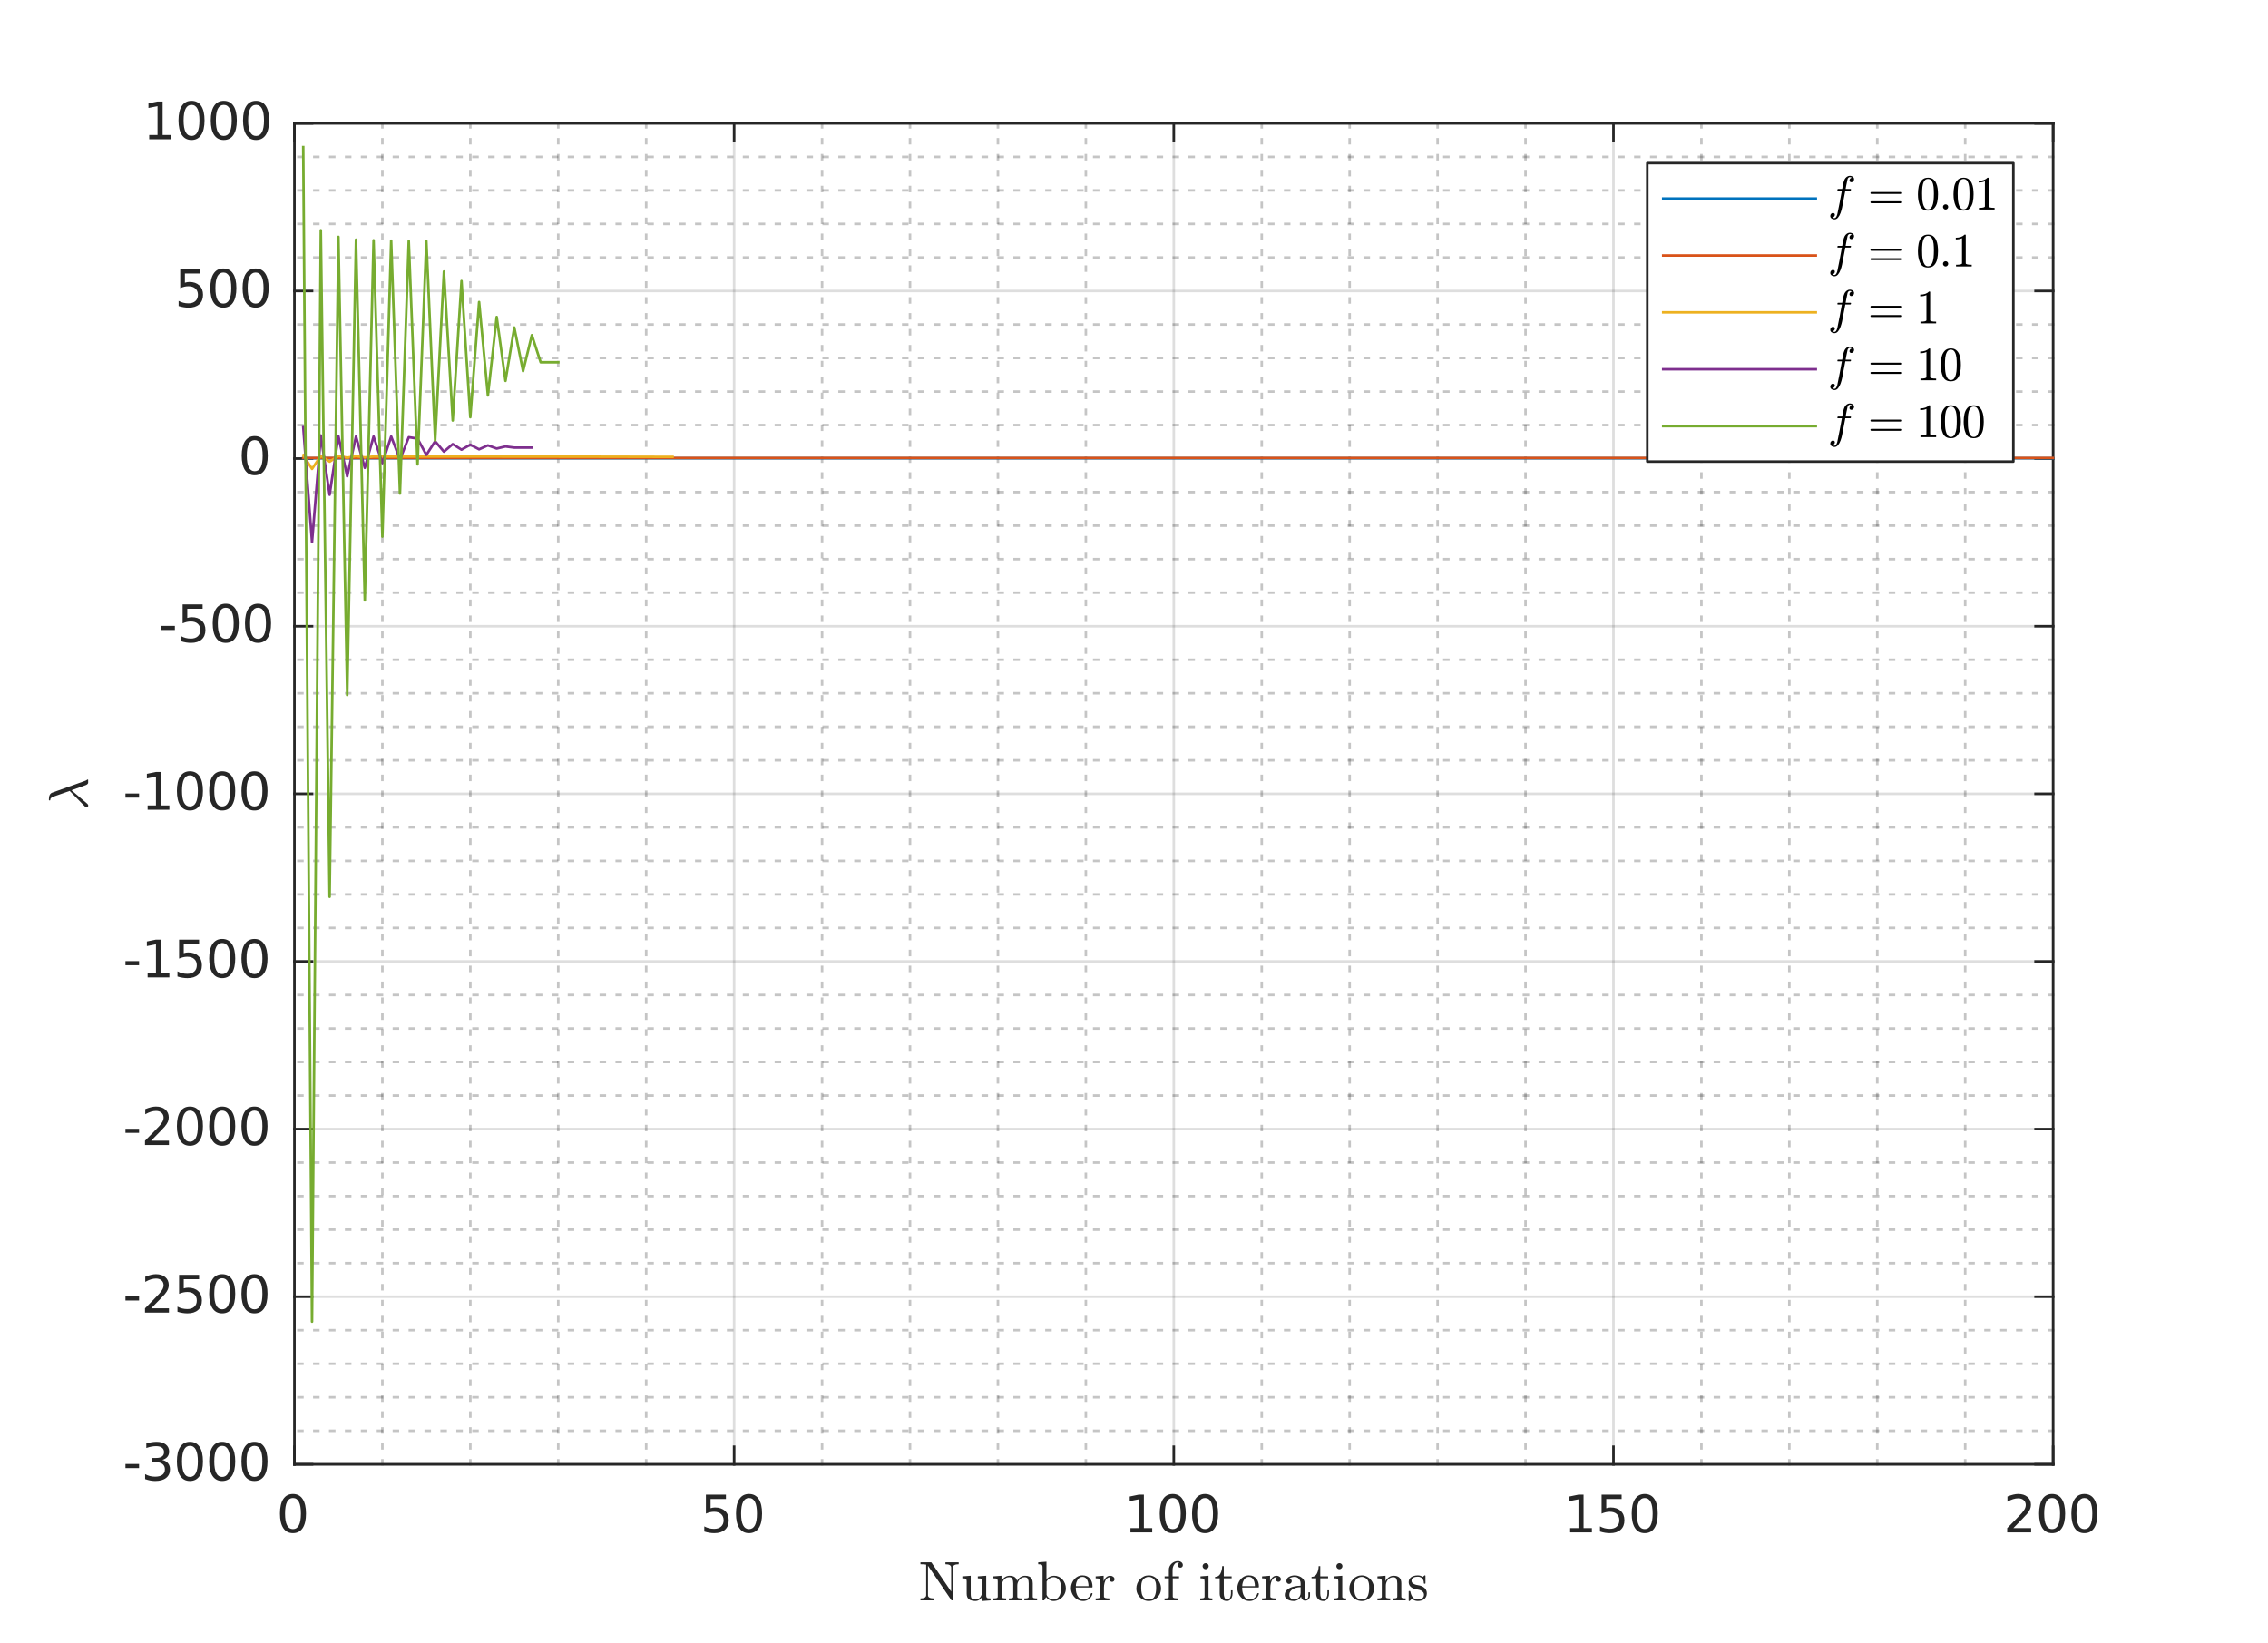 <?xml version="1.0"?>
<!DOCTYPE svg PUBLIC '-//W3C//DTD SVG 1.0//EN'
          'http://www.w3.org/TR/2001/REC-SVG-20010904/DTD/svg10.dtd'>
<svg xmlns:xlink="http://www.w3.org/1999/xlink" style="fill-opacity:1; color-rendering:auto; color-interpolation:auto; text-rendering:auto; stroke:black; stroke-linecap:square; stroke-miterlimit:10; shape-rendering:auto; stroke-opacity:1; fill:black; stroke-dasharray:none; font-weight:normal; stroke-width:1; font-family:'Dialog'; font-style:normal; stroke-linejoin:miter; font-size:12px; stroke-dashoffset:0; image-rendering:auto;" width="570" height="413" xmlns="http://www.w3.org/2000/svg"
><rect width="100%" height="100%" fill="#333333" stroke="none"/><!--Generated by the Batik Graphics2D SVG Generator--><defs id="genericDefs"
  /><g
  ><defs id="defs1"
    ><clipPath clipPathUnits="userSpaceOnUse" id="clipPath1"
      ><path d="M0 0 L570 0 L570 413 L0 413 L0 0 Z"
      /></clipPath
    ></defs
    ><g style="fill:white; stroke:white;"
    ><rect x="0" y="0" width="570" style="clip-path:url(#clipPath1); stroke:none;" height="413"
    /></g
    ><g style="fill:white; text-rendering:optimizeSpeed; color-rendering:optimizeSpeed; image-rendering:optimizeSpeed; shape-rendering:crispEdges; stroke:white; color-interpolation:sRGB;"
    ><rect x="0" width="570" height="413" y="0" style="stroke:none;"
      /><path style="stroke:none;" d="M74 368 L516 368 L516 31 L74 31 Z"
    /></g
    ><g style="fill-opacity:0.251; color-rendering:optimizeQuality; color-interpolation:linearRGB; text-rendering:geometricPrecision; stroke:rgb(26,26,26); stroke-linecap:butt; stroke-miterlimit:1; stroke-opacity:0.251; fill:rgb(26,26,26); stroke-dasharray:1,3; stroke-width:0.639; stroke-linejoin:bevel; image-rendering:optimizeQuality;"
    ><line y2="31" style="fill:none;" x1="96.1" x2="96.1" y1="368"
      /><line y2="31" style="fill:none;" x1="118.2" x2="118.2" y1="368"
      /><line y2="31" style="fill:none;" x1="140.3" x2="140.3" y1="368"
      /><line y2="31" style="fill:none;" x1="162.4" x2="162.4" y1="368"
      /><line y2="31" style="fill:none;" x1="206.6" x2="206.6" y1="368"
      /><line y2="31" style="fill:none;" x1="228.7" x2="228.7" y1="368"
      /><line y2="31" style="fill:none;" x1="250.8" x2="250.8" y1="368"
      /><line y2="31" style="fill:none;" x1="272.9" x2="272.9" y1="368"
      /><line y2="31" style="fill:none;" x1="317.1" x2="317.1" y1="368"
      /><line y2="31" style="fill:none;" x1="339.2" x2="339.2" y1="368"
      /><line y2="31" style="fill:none;" x1="361.3" x2="361.3" y1="368"
      /><line y2="31" style="fill:none;" x1="383.4" x2="383.4" y1="368"
      /><line y2="31" style="fill:none;" x1="427.6" x2="427.6" y1="368"
      /><line y2="31" style="fill:none;" x1="449.7" x2="449.7" y1="368"
      /><line y2="31" style="fill:none;" x1="471.8" x2="471.8" y1="368"
      /><line y2="31" style="fill:none;" x1="493.9" x2="493.9" y1="368"
    /></g
    ><g style="stroke-linecap:butt; fill-opacity:0.149; fill:rgb(38,38,38); text-rendering:geometricPrecision; image-rendering:optimizeQuality; color-rendering:optimizeQuality; stroke-linejoin:round; stroke:rgb(38,38,38); color-interpolation:linearRGB; stroke-width:0.639; stroke-opacity:0.149;"
    ><line y2="31" style="fill:none;" x1="74" x2="74" y1="368"
      /><line y2="31" style="fill:none;" x1="184.5" x2="184.5" y1="368"
      /><line y2="31" style="fill:none;" x1="295" x2="295" y1="368"
      /><line y2="31" style="fill:none;" x1="405.5" x2="405.5" y1="368"
      /><line y2="31" style="fill:none;" x1="516" x2="516" y1="368"
    /></g
    ><g style="fill-opacity:0.251; color-rendering:optimizeQuality; color-interpolation:linearRGB; text-rendering:geometricPrecision; stroke:rgb(26,26,26); stroke-linecap:butt; stroke-miterlimit:1; stroke-opacity:0.251; fill:rgb(26,26,26); stroke-dasharray:1,3; stroke-width:0.639; stroke-linejoin:bevel; image-rendering:optimizeQuality;"
    ><line y2="359.575" style="fill:none;" x1="516" x2="74" y1="359.575"
      /><line y2="351.15" style="fill:none;" x1="516" x2="74" y1="351.15"
      /><line y2="342.725" style="fill:none;" x1="516" x2="74" y1="342.725"
      /><line y2="334.3" style="fill:none;" x1="516" x2="74" y1="334.3"
      /><line y2="317.45" style="fill:none;" x1="516" x2="74" y1="317.45"
      /><line y2="309.025" style="fill:none;" x1="516" x2="74" y1="309.025"
      /><line y2="300.6" style="fill:none;" x1="516" x2="74" y1="300.6"
      /><line y2="292.175" style="fill:none;" x1="516" x2="74" y1="292.175"
      /><line y2="275.325" style="fill:none;" x1="516" x2="74" y1="275.325"
      /><line y2="266.9" style="fill:none;" x1="516" x2="74" y1="266.9"
      /><line y2="258.475" style="fill:none;" x1="516" x2="74" y1="258.475"
      /><line y2="250.05" style="fill:none;" x1="516" x2="74" y1="250.05"
      /><line y2="233.2" style="fill:none;" x1="516" x2="74" y1="233.2"
      /><line y2="224.775" style="fill:none;" x1="516" x2="74" y1="224.775"
      /><line y2="216.35" style="fill:none;" x1="516" x2="74" y1="216.35"
      /><line y2="207.925" style="fill:none;" x1="516" x2="74" y1="207.925"
      /><line y2="191.075" style="fill:none;" x1="516" x2="74" y1="191.075"
      /><line y2="182.65" style="fill:none;" x1="516" x2="74" y1="182.65"
      /><line y2="174.225" style="fill:none;" x1="516" x2="74" y1="174.225"
      /><line y2="165.8" style="fill:none;" x1="516" x2="74" y1="165.8"
      /><line y2="148.95" style="fill:none;" x1="516" x2="74" y1="148.95"
      /><line y2="140.525" style="fill:none;" x1="516" x2="74" y1="140.525"
      /><line y2="132.1" style="fill:none;" x1="516" x2="74" y1="132.1"
      /><line y2="123.675" style="fill:none;" x1="516" x2="74" y1="123.675"
      /><line y2="106.825" style="fill:none;" x1="516" x2="74" y1="106.825"
      /><line y2="98.4" style="fill:none;" x1="516" x2="74" y1="98.4"
      /><line y2="89.975" style="fill:none;" x1="516" x2="74" y1="89.975"
      /><line y2="81.55" style="fill:none;" x1="516" x2="74" y1="81.55"
      /><line y2="64.7" style="fill:none;" x1="516" x2="74" y1="64.7"
      /><line y2="56.275" style="fill:none;" x1="516" x2="74" y1="56.275"
      /><line y2="47.85" style="fill:none;" x1="516" x2="74" y1="47.85"
      /><line y2="39.425" style="fill:none;" x1="516" x2="74" y1="39.425"
    /></g
    ><g style="stroke-linecap:butt; fill-opacity:0.149; fill:rgb(38,38,38); text-rendering:geometricPrecision; image-rendering:optimizeQuality; color-rendering:optimizeQuality; stroke-linejoin:round; stroke:rgb(38,38,38); color-interpolation:linearRGB; stroke-width:0.639; stroke-opacity:0.149;"
    ><line y2="368" style="fill:none;" x1="516" x2="74" y1="368"
      /><line y2="325.875" style="fill:none;" x1="516" x2="74" y1="325.875"
      /><line y2="283.75" style="fill:none;" x1="516" x2="74" y1="283.75"
      /><line y2="241.625" style="fill:none;" x1="516" x2="74" y1="241.625"
      /><line y2="199.5" style="fill:none;" x1="516" x2="74" y1="199.5"
      /><line y2="157.375" style="fill:none;" x1="516" x2="74" y1="157.375"
      /><line y2="115.25" style="fill:none;" x1="516" x2="74" y1="115.25"
      /><line y2="73.125" style="fill:none;" x1="516" x2="74" y1="73.125"
      /><line y2="31" style="fill:none;" x1="516" x2="74" y1="31"
      /><line x1="74" x2="516" y1="368" style="stroke-linecap:square; fill-opacity:1; fill:none; stroke-opacity:1;" y2="368"
      /><line x1="74" x2="516" y1="31" style="stroke-linecap:square; fill-opacity:1; fill:none; stroke-opacity:1;" y2="31"
      /><line x1="74" x2="74" y1="368" style="stroke-linecap:square; fill-opacity:1; fill:none; stroke-opacity:1;" y2="363.58"
      /><line x1="184.5" x2="184.5" y1="368" style="stroke-linecap:square; fill-opacity:1; fill:none; stroke-opacity:1;" y2="363.58"
      /><line x1="295" x2="295" y1="368" style="stroke-linecap:square; fill-opacity:1; fill:none; stroke-opacity:1;" y2="363.58"
      /><line x1="405.5" x2="405.5" y1="368" style="stroke-linecap:square; fill-opacity:1; fill:none; stroke-opacity:1;" y2="363.58"
      /><line x1="516" x2="516" y1="368" style="stroke-linecap:square; fill-opacity:1; fill:none; stroke-opacity:1;" y2="363.58"
      /><line x1="74" x2="74" y1="31" style="stroke-linecap:square; fill-opacity:1; fill:none; stroke-opacity:1;" y2="35.42"
      /><line x1="184.5" x2="184.5" y1="31" style="stroke-linecap:square; fill-opacity:1; fill:none; stroke-opacity:1;" y2="35.42"
      /><line x1="295" x2="295" y1="31" style="stroke-linecap:square; fill-opacity:1; fill:none; stroke-opacity:1;" y2="35.42"
      /><line x1="405.5" x2="405.5" y1="31" style="stroke-linecap:square; fill-opacity:1; fill:none; stroke-opacity:1;" y2="35.42"
      /><line x1="516" x2="516" y1="31" style="stroke-linecap:square; fill-opacity:1; fill:none; stroke-opacity:1;" y2="35.42"
    /></g
    ><g transform="translate(74,373.111)" style="font-size:12.778px; fill:rgb(38,38,38); text-rendering:geometricPrecision; image-rendering:optimizeQuality; color-rendering:optimizeQuality; font-family:'SansSerif'; stroke:rgb(38,38,38); color-interpolation:linearRGB;"
    ><path style="stroke:none;" d="M-0.375 3.359 Q-1.359 3.359 -1.859 4.336 Q-2.359 5.312 -2.359 7.266 Q-2.359 9.219 -1.859 10.195 Q-1.359 11.172 -0.375 11.172 Q0.625 11.172 1.125 10.195 Q1.625 9.219 1.625 7.266 Q1.625 5.312 1.125 4.336 Q0.625 3.359 -0.375 3.359 ZM-0.375 2.344 Q1.219 2.344 2.062 3.609 Q2.906 4.875 2.906 7.266 Q2.906 9.656 2.062 10.922 Q1.219 12.188 -0.375 12.188 Q-1.953 12.188 -2.797 10.922 Q-3.641 9.656 -3.641 7.266 Q-3.641 4.875 -2.797 3.609 Q-1.953 2.344 -0.375 2.344 Z"
    /></g
    ><g transform="translate(184.5,373.111)" style="font-size:12.778px; fill:rgb(38,38,38); text-rendering:geometricPrecision; image-rendering:optimizeQuality; color-rendering:optimizeQuality; font-family:'SansSerif'; stroke:rgb(38,38,38); color-interpolation:linearRGB;"
    ><path style="stroke:none;" d="M-7.094 2.516 L-2.062 2.516 L-2.062 3.609 L-5.922 3.609 L-5.922 5.922 Q-5.641 5.828 -5.359 5.781 Q-5.078 5.734 -4.812 5.734 Q-3.219 5.734 -2.289 6.602 Q-1.359 7.469 -1.359 8.953 Q-1.359 10.484 -2.312 11.336 Q-3.266 12.188 -5 12.188 Q-5.594 12.188 -6.219 12.086 Q-6.844 11.984 -7.5 11.781 L-7.5 10.484 Q-6.922 10.797 -6.312 10.953 Q-5.703 11.109 -5.031 11.109 Q-3.922 11.109 -3.281 10.531 Q-2.641 9.953 -2.641 8.953 Q-2.641 7.969 -3.281 7.391 Q-3.922 6.812 -5.031 6.812 Q-5.547 6.812 -6.055 6.93 Q-6.562 7.047 -7.094 7.281 L-7.094 2.516 ZM3.737 3.359 Q2.753 3.359 2.253 4.336 Q1.753 5.312 1.753 7.266 Q1.753 9.219 2.253 10.195 Q2.753 11.172 3.737 11.172 Q4.737 11.172 5.237 10.195 Q5.737 9.219 5.737 7.266 Q5.737 5.312 5.237 4.336 Q4.737 3.359 3.737 3.359 ZM3.737 2.344 Q5.331 2.344 6.174 3.609 Q7.018 4.875 7.018 7.266 Q7.018 9.656 6.174 10.922 Q5.331 12.188 3.737 12.188 Q2.159 12.188 1.315 10.922 Q0.471 9.656 0.471 7.266 Q0.471 4.875 1.315 3.609 Q2.159 2.344 3.737 2.344 Z"
    /></g
    ><g transform="translate(295,373.111)" style="font-size:12.778px; fill:rgb(38,38,38); text-rendering:geometricPrecision; image-rendering:optimizeQuality; color-rendering:optimizeQuality; font-family:'SansSerif'; stroke:rgb(38,38,38); color-interpolation:linearRGB;"
    ><path style="stroke:none;" d="M-10.891 10.922 L-8.797 10.922 L-8.797 3.688 L-11.078 4.141 L-11.078 2.984 L-8.812 2.516 L-7.516 2.516 L-7.516 10.922 L-5.422 10.922 L-5.422 12 L-10.891 12 L-10.891 10.922 ZM-0.263 3.359 Q-1.247 3.359 -1.747 4.336 Q-2.247 5.312 -2.247 7.266 Q-2.247 9.219 -1.747 10.195 Q-1.247 11.172 -0.263 11.172 Q0.737 11.172 1.237 10.195 Q1.737 9.219 1.737 7.266 Q1.737 5.312 1.237 4.336 Q0.737 3.359 -0.263 3.359 ZM-0.263 2.344 Q1.331 2.344 2.174 3.609 Q3.018 4.875 3.018 7.266 Q3.018 9.656 2.174 10.922 Q1.331 12.188 -0.263 12.188 Q-1.841 12.188 -2.685 10.922 Q-3.529 9.656 -3.529 7.266 Q-3.529 4.875 -2.685 3.609 Q-1.841 2.344 -0.263 2.344 ZM7.849 3.359 Q6.864 3.359 6.364 4.336 Q5.864 5.312 5.864 7.266 Q5.864 9.219 6.364 10.195 Q6.864 11.172 7.849 11.172 Q8.849 11.172 9.349 10.195 Q9.849 9.219 9.849 7.266 Q9.849 5.312 9.349 4.336 Q8.849 3.359 7.849 3.359 ZM7.849 2.344 Q9.443 2.344 10.286 3.609 Q11.13 4.875 11.13 7.266 Q11.13 9.656 10.286 10.922 Q9.443 12.188 7.849 12.188 Q6.271 12.188 5.427 10.922 Q4.583 9.656 4.583 7.266 Q4.583 4.875 5.427 3.609 Q6.271 2.344 7.849 2.344 Z"
    /></g
    ><g transform="translate(405.5,373.111)" style="font-size:12.778px; fill:rgb(38,38,38); text-rendering:geometricPrecision; image-rendering:optimizeQuality; color-rendering:optimizeQuality; font-family:'SansSerif'; stroke:rgb(38,38,38); color-interpolation:linearRGB;"
    ><path style="stroke:none;" d="M-10.891 10.922 L-8.797 10.922 L-8.797 3.688 L-11.078 4.141 L-11.078 2.984 L-8.812 2.516 L-7.516 2.516 L-7.516 10.922 L-5.422 10.922 L-5.422 12 L-10.891 12 L-10.891 10.922 ZM-2.982 2.516 L2.049 2.516 L2.049 3.609 L-1.81 3.609 L-1.81 5.922 Q-1.529 5.828 -1.247 5.781 Q-0.966 5.734 -0.701 5.734 Q0.893 5.734 1.823 6.602 Q2.753 7.469 2.753 8.953 Q2.753 10.484 1.799 11.336 Q0.846 12.188 -0.888 12.188 Q-1.482 12.188 -2.107 12.086 Q-2.732 11.984 -3.388 11.781 L-3.388 10.484 Q-2.81 10.797 -2.201 10.953 Q-1.591 11.109 -0.919 11.109 Q0.19 11.109 0.831 10.531 Q1.471 9.953 1.471 8.953 Q1.471 7.969 0.831 7.391 Q0.19 6.812 -0.919 6.812 Q-1.435 6.812 -1.943 6.93 Q-2.451 7.047 -2.982 7.281 L-2.982 2.516 ZM7.849 3.359 Q6.864 3.359 6.364 4.336 Q5.864 5.312 5.864 7.266 Q5.864 9.219 6.364 10.195 Q6.864 11.172 7.849 11.172 Q8.849 11.172 9.349 10.195 Q9.849 9.219 9.849 7.266 Q9.849 5.312 9.349 4.336 Q8.849 3.359 7.849 3.359 ZM7.849 2.344 Q9.443 2.344 10.286 3.609 Q11.13 4.875 11.13 7.266 Q11.13 9.656 10.286 10.922 Q9.443 12.188 7.849 12.188 Q6.271 12.188 5.427 10.922 Q4.583 9.656 4.583 7.266 Q4.583 4.875 5.427 3.609 Q6.271 2.344 7.849 2.344 Z"
    /></g
    ><g transform="translate(516,373.111)" style="font-size:12.778px; fill:rgb(38,38,38); text-rendering:geometricPrecision; image-rendering:optimizeQuality; color-rendering:optimizeQuality; font-family:'SansSerif'; stroke:rgb(38,38,38); color-interpolation:linearRGB;"
    ><path style="stroke:none;" d="M-10 10.922 L-5.531 10.922 L-5.531 12 L-11.547 12 L-11.547 10.922 Q-10.812 10.172 -9.555 8.898 Q-8.297 7.625 -7.969 7.25 Q-7.359 6.562 -7.117 6.078 Q-6.875 5.594 -6.875 5.141 Q-6.875 4.375 -7.398 3.906 Q-7.922 3.438 -8.781 3.438 Q-9.391 3.438 -10.055 3.641 Q-10.719 3.844 -11.484 4.281 L-11.484 2.984 Q-10.703 2.672 -10.031 2.508 Q-9.359 2.344 -8.812 2.344 Q-7.328 2.344 -6.453 3.086 Q-5.578 3.828 -5.578 5.062 Q-5.578 5.641 -5.797 6.164 Q-6.016 6.688 -6.594 7.391 Q-6.75 7.578 -7.602 8.461 Q-8.453 9.344 -10 10.922 ZM-0.263 3.359 Q-1.247 3.359 -1.747 4.336 Q-2.247 5.312 -2.247 7.266 Q-2.247 9.219 -1.747 10.195 Q-1.247 11.172 -0.263 11.172 Q0.737 11.172 1.237 10.195 Q1.737 9.219 1.737 7.266 Q1.737 5.312 1.237 4.336 Q0.737 3.359 -0.263 3.359 ZM-0.263 2.344 Q1.331 2.344 2.174 3.609 Q3.018 4.875 3.018 7.266 Q3.018 9.656 2.174 10.922 Q1.331 12.188 -0.263 12.188 Q-1.841 12.188 -2.685 10.922 Q-3.529 9.656 -3.529 7.266 Q-3.529 4.875 -2.685 3.609 Q-1.841 2.344 -0.263 2.344 ZM7.849 3.359 Q6.864 3.359 6.364 4.336 Q5.864 5.312 5.864 7.266 Q5.864 9.219 6.364 10.195 Q6.864 11.172 7.849 11.172 Q8.849 11.172 9.349 10.195 Q9.849 9.219 9.849 7.266 Q9.849 5.312 9.349 4.336 Q8.849 3.359 7.849 3.359 ZM7.849 2.344 Q9.443 2.344 10.286 3.609 Q11.13 4.875 11.13 7.266 Q11.13 9.656 10.286 10.922 Q9.443 12.188 7.849 12.188 Q6.271 12.188 5.427 10.922 Q4.583 9.656 4.583 7.266 Q4.583 4.875 5.427 3.609 Q6.271 2.344 7.849 2.344 Z"
    /></g
    ><g transform="translate(295,390.389)" style="font-size:14.056px; fill:rgb(38,38,38); text-rendering:geometricPrecision; image-rendering:optimizeQuality; color-rendering:optimizeQuality; font-family:'mwa_cmr10'; stroke:rgb(38,38,38); color-interpolation:linearRGB;"
    ><path style="stroke:none;" d="M-63.672 11.807 L-63.672 11.307 Q-62.234 11.307 -62.234 10.494 L-62.234 2.822 Q-62.687 2.728 -63.672 2.728 L-63.672 2.244 L-61 2.244 Q-60.937 2.244 -60.906 2.291 L-55.953 9.588 L-55.953 3.557 Q-55.953 2.728 -57.39 2.728 L-57.39 2.244 L-54.062 2.244 L-54.062 2.728 Q-55.5 2.728 -55.5 3.557 L-55.5 11.682 Q-55.5 11.729 -55.554 11.768 Q-55.609 11.807 -55.64 11.807 L-55.812 11.807 Q-55.875 11.807 -55.906 11.744 L-61.781 3.103 L-61.781 10.494 Q-61.781 11.307 -60.343 11.307 L-60.343 11.807 L-63.672 11.807 Z"
      /><path style="stroke:none;" d="M-52.052 10.135 L-52.052 7.041 Q-52.052 6.666 -52.169 6.502 Q-52.286 6.338 -52.497 6.299 Q-52.708 6.26 -53.145 6.26 L-53.145 5.775 L-51.036 5.619 L-51.036 10.135 Q-51.036 10.682 -50.958 10.986 Q-50.88 11.291 -50.622 11.439 Q-50.364 11.588 -49.802 11.588 Q-49.052 11.588 -48.606 10.963 Q-48.161 10.338 -48.161 9.541 L-48.161 7.041 Q-48.161 6.666 -48.278 6.502 Q-48.395 6.338 -48.599 6.299 Q-48.802 6.26 -49.255 6.26 L-49.255 5.775 L-47.145 5.619 L-47.145 10.541 Q-47.145 10.9 -47.028 11.072 Q-46.911 11.244 -46.7 11.275 Q-46.489 11.307 -46.052 11.307 L-46.052 11.807 L-48.114 11.963 L-48.114 10.775 Q-48.38 11.307 -48.841 11.635 Q-49.302 11.963 -49.864 11.963 Q-50.88 11.963 -51.466 11.533 Q-52.052 11.104 -52.052 10.135 Z"
      /><path style="stroke:none;" d="M-45.337 11.807 L-45.337 11.307 Q-44.868 11.307 -44.556 11.236 Q-44.243 11.166 -44.243 10.869 L-44.243 7.041 Q-44.243 6.666 -44.36 6.502 Q-44.477 6.338 -44.688 6.299 Q-44.899 6.26 -45.337 6.26 L-45.337 5.775 L-43.306 5.619 L-43.306 6.994 Q-43.024 6.385 -42.477 6.002 Q-41.931 5.619 -41.274 5.619 Q-39.665 5.619 -39.384 6.932 Q-39.102 6.338 -38.563 5.979 Q-38.024 5.619 -37.384 5.619 Q-36.743 5.619 -36.313 5.822 Q-35.884 6.025 -35.665 6.447 Q-35.446 6.869 -35.446 7.51 L-35.446 10.869 Q-35.446 11.166 -35.134 11.236 Q-34.821 11.307 -34.352 11.307 L-34.352 11.807 L-37.556 11.807 L-37.556 11.307 Q-37.071 11.307 -36.767 11.236 Q-36.462 11.166 -36.462 10.869 L-36.462 7.541 Q-36.462 6.838 -36.657 6.408 Q-36.852 5.979 -37.477 5.979 Q-38.274 5.979 -38.806 6.627 Q-39.337 7.275 -39.337 8.104 L-39.337 10.869 Q-39.337 11.166 -39.024 11.236 Q-38.712 11.307 -38.243 11.307 L-38.243 11.807 L-41.446 11.807 L-41.446 11.307 Q-40.962 11.307 -40.657 11.236 Q-40.352 11.166 -40.352 10.869 L-40.352 7.541 Q-40.352 6.869 -40.548 6.424 Q-40.743 5.979 -41.368 5.979 Q-42.181 5.979 -42.704 6.627 Q-43.227 7.275 -43.227 8.104 L-43.227 10.869 Q-43.227 11.166 -42.915 11.236 Q-42.602 11.307 -42.134 11.307 L-42.134 11.807 L-45.337 11.807 Z"
      /><path style="stroke:none;" d="M-32.983 11.807 L-32.983 3.525 Q-32.983 3.15 -33.092 2.978 Q-33.202 2.807 -33.413 2.768 Q-33.624 2.728 -34.077 2.728 L-34.077 2.244 L-31.999 2.088 L-31.999 6.479 Q-31.764 6.213 -31.46 6.018 Q-31.155 5.822 -30.796 5.721 Q-30.436 5.619 -30.061 5.619 Q-29.436 5.619 -28.897 5.869 Q-28.358 6.119 -27.967 6.564 Q-27.577 7.01 -27.35 7.588 Q-27.124 8.166 -27.124 8.791 Q-27.124 9.635 -27.538 10.361 Q-27.952 11.088 -28.671 11.525 Q-29.389 11.963 -30.233 11.963 Q-30.764 11.963 -31.264 11.689 Q-31.764 11.416 -32.092 10.963 L-32.577 11.807 L-32.983 11.807 ZM-31.967 10.432 Q-31.733 10.947 -31.296 11.268 Q-30.858 11.588 -30.327 11.588 Q-29.592 11.588 -29.147 11.174 Q-28.702 10.76 -28.522 10.127 Q-28.342 9.494 -28.342 8.791 Q-28.342 7.604 -28.655 6.994 Q-28.796 6.713 -29.03 6.479 Q-29.264 6.244 -29.553 6.111 Q-29.842 5.979 -30.171 5.979 Q-30.717 5.979 -31.202 6.275 Q-31.686 6.572 -31.967 7.072 L-31.967 10.432 Z"
      /><path style="stroke:none;" d="M-22.753 11.963 Q-23.612 11.963 -24.323 11.518 Q-25.034 11.072 -25.44 10.322 Q-25.846 9.572 -25.846 8.744 Q-25.846 7.916 -25.471 7.182 Q-25.096 6.447 -24.432 5.986 Q-23.768 5.525 -22.956 5.525 Q-22.3 5.525 -21.831 5.744 Q-21.362 5.963 -21.05 6.346 Q-20.737 6.729 -20.581 7.244 Q-20.425 7.76 -20.425 8.385 Q-20.425 8.572 -20.565 8.572 L-24.628 8.572 L-24.628 8.729 Q-24.628 9.885 -24.159 10.721 Q-23.69 11.557 -22.628 11.557 Q-22.19 11.557 -21.831 11.361 Q-21.471 11.166 -21.198 10.83 Q-20.925 10.494 -20.831 10.104 Q-20.815 10.057 -20.776 10.018 Q-20.737 9.979 -20.69 9.979 L-20.565 9.979 Q-20.425 9.979 -20.425 10.15 Q-20.628 10.947 -21.284 11.455 Q-21.94 11.963 -22.753 11.963 ZM-24.612 8.229 L-21.425 8.229 Q-21.425 7.697 -21.565 7.158 Q-21.706 6.619 -22.05 6.26 Q-22.393 5.9 -22.956 5.9 Q-23.737 5.9 -24.175 6.643 Q-24.612 7.385 -24.612 8.229 Z"
      /><path style="stroke:none;" d="M-19.631 11.807 L-19.631 11.307 Q-19.146 11.307 -18.842 11.236 Q-18.537 11.166 -18.537 10.869 L-18.537 7.041 Q-18.537 6.666 -18.646 6.502 Q-18.756 6.338 -18.967 6.299 Q-19.178 6.26 -19.631 6.26 L-19.631 5.775 L-17.631 5.619 L-17.631 6.994 Q-17.396 6.385 -16.982 6.002 Q-16.568 5.619 -15.975 5.619 Q-15.553 5.619 -15.225 5.869 Q-14.896 6.119 -14.896 6.51 Q-14.896 6.775 -15.076 6.963 Q-15.256 7.15 -15.521 7.15 Q-15.787 7.15 -15.975 6.963 Q-16.162 6.775 -16.162 6.51 Q-16.162 6.135 -15.881 5.979 L-15.975 5.979 Q-16.537 5.979 -16.896 6.393 Q-17.256 6.807 -17.404 7.416 Q-17.553 8.025 -17.553 8.572 L-17.553 10.869 Q-17.553 11.307 -16.193 11.307 L-16.193 11.807 L-19.631 11.807 Z"
      /><path style="stroke:none;" d="M-6.3 11.963 Q-7.144 11.963 -7.862 11.533 Q-8.581 11.104 -8.995 10.385 Q-9.409 9.666 -9.409 8.822 Q-9.409 8.182 -9.183 7.588 Q-8.956 6.994 -8.526 6.525 Q-8.097 6.057 -7.526 5.791 Q-6.956 5.525 -6.3 5.525 Q-5.441 5.525 -4.73 5.986 Q-4.019 6.447 -3.612 7.205 Q-3.206 7.963 -3.206 8.822 Q-3.206 9.666 -3.62 10.385 Q-4.034 11.104 -4.753 11.533 Q-5.472 11.963 -6.3 11.963 ZM-6.3 11.557 Q-5.175 11.557 -4.8 10.744 Q-4.425 9.932 -4.425 8.666 Q-4.425 7.963 -4.503 7.502 Q-4.581 7.041 -4.831 6.666 Q-4.987 6.432 -5.23 6.26 Q-5.472 6.088 -5.745 5.994 Q-6.019 5.9 -6.3 5.9 Q-6.737 5.9 -7.128 6.096 Q-7.519 6.291 -7.784 6.666 Q-8.05 7.057 -8.12 7.533 Q-8.191 8.01 -8.191 8.666 Q-8.191 9.447 -8.05 10.08 Q-7.909 10.713 -7.495 11.135 Q-7.081 11.557 -6.3 11.557 Z"
      /><path style="stroke:none;" d="M-2.319 11.807 L-2.319 11.307 Q-1.85 11.307 -1.546 11.236 Q-1.241 11.166 -1.241 10.869 L-1.241 6.26 L-2.303 6.26 L-2.303 5.775 L-1.241 5.775 L-1.241 4.088 Q-1.241 3.65 -1.046 3.252 Q-0.85 2.853 -0.538 2.564 Q-0.225 2.275 0.189 2.103 Q0.603 1.932 1.056 1.932 Q1.525 1.932 1.9 2.213 Q2.275 2.494 2.275 2.963 Q2.275 3.228 2.095 3.408 Q1.915 3.588 1.65 3.588 Q1.384 3.588 1.197 3.408 Q1.009 3.228 1.009 2.963 Q1.009 2.525 1.384 2.369 Q1.165 2.291 0.978 2.291 Q0.572 2.291 0.283 2.588 Q-0.006 2.885 -0.155 3.299 Q-0.303 3.713 -0.303 4.119 L-0.303 5.775 L1.322 5.775 L1.322 6.26 L-0.257 6.26 L-0.257 10.869 Q-0.257 11.15 0.158 11.229 Q0.572 11.307 1.103 11.307 L1.103 11.807 L-2.319 11.807 Z"
      /><path style="stroke:none;" d="M6.645 11.807 L6.645 11.307 Q7.114 11.307 7.427 11.236 Q7.739 11.166 7.739 10.869 L7.739 7.041 Q7.739 6.51 7.528 6.385 Q7.317 6.26 6.708 6.26 L6.708 5.775 L8.723 5.619 L8.723 10.869 Q8.723 11.166 8.989 11.236 Q9.255 11.307 9.692 11.307 L9.692 11.807 L6.645 11.807 ZM7.239 3.213 Q7.239 2.9 7.466 2.674 Q7.692 2.447 8.005 2.447 Q8.192 2.447 8.38 2.549 Q8.567 2.65 8.669 2.83 Q8.77 3.01 8.77 3.213 Q8.77 3.51 8.536 3.744 Q8.302 3.978 8.005 3.978 Q7.692 3.978 7.466 3.744 Q7.239 3.51 7.239 3.213 Z"
      /><path style="stroke:none;" d="M11.534 10.119 L11.534 6.26 L10.378 6.26 L10.378 5.9 Q11.3 5.9 11.729 5.049 Q12.159 4.197 12.159 3.197 L12.565 3.197 L12.565 5.775 L14.534 5.775 L14.534 6.26 L12.565 6.26 L12.565 10.104 Q12.565 10.682 12.761 11.119 Q12.956 11.557 13.456 11.557 Q13.94 11.557 14.151 11.096 Q14.362 10.635 14.362 10.104 L14.362 9.275 L14.768 9.275 L14.768 10.119 Q14.768 10.557 14.604 10.986 Q14.44 11.416 14.128 11.689 Q13.815 11.963 13.362 11.963 Q12.518 11.963 12.026 11.463 Q11.534 10.963 11.534 10.119 Z"
      /><path style="stroke:none;" d="M19.063 11.963 Q18.203 11.963 17.492 11.518 Q16.781 11.072 16.375 10.322 Q15.969 9.572 15.969 8.744 Q15.969 7.916 16.344 7.182 Q16.719 6.447 17.383 5.986 Q18.047 5.525 18.86 5.525 Q19.516 5.525 19.985 5.744 Q20.453 5.963 20.766 6.346 Q21.078 6.729 21.235 7.244 Q21.391 7.76 21.391 8.385 Q21.391 8.572 21.25 8.572 L17.188 8.572 L17.188 8.729 Q17.188 9.885 17.656 10.721 Q18.125 11.557 19.188 11.557 Q19.625 11.557 19.985 11.361 Q20.344 11.166 20.617 10.83 Q20.891 10.494 20.985 10.104 Q21 10.057 21.039 10.018 Q21.078 9.979 21.125 9.979 L21.25 9.979 Q21.391 9.979 21.391 10.15 Q21.188 10.947 20.531 11.455 Q19.875 11.963 19.063 11.963 ZM17.203 8.229 L20.391 8.229 Q20.391 7.697 20.25 7.158 Q20.11 6.619 19.766 6.26 Q19.422 5.9 18.86 5.9 Q18.078 5.9 17.641 6.643 Q17.203 7.385 17.203 8.229 Z"
      /><path style="stroke:none;" d="M22.185 11.807 L22.185 11.307 Q22.669 11.307 22.974 11.236 Q23.278 11.166 23.278 10.869 L23.278 7.041 Q23.278 6.666 23.169 6.502 Q23.06 6.338 22.849 6.299 Q22.638 6.26 22.185 6.26 L22.185 5.775 L24.185 5.619 L24.185 6.994 Q24.419 6.385 24.833 6.002 Q25.247 5.619 25.841 5.619 Q26.263 5.619 26.591 5.869 Q26.919 6.119 26.919 6.51 Q26.919 6.775 26.739 6.963 Q26.56 7.15 26.294 7.15 Q26.028 7.15 25.841 6.963 Q25.653 6.775 25.653 6.51 Q25.653 6.135 25.935 5.979 L25.841 5.979 Q25.278 5.979 24.919 6.393 Q24.56 6.807 24.411 7.416 Q24.263 8.025 24.263 8.572 L24.263 10.869 Q24.263 11.307 25.622 11.307 L25.622 11.807 L22.185 11.807 Z"
      /><path style="stroke:none;" d="M27.893 10.432 Q27.893 9.604 28.549 9.08 Q29.205 8.557 30.127 8.338 Q31.049 8.119 31.877 8.119 L31.877 7.541 Q31.877 7.15 31.698 6.768 Q31.518 6.385 31.182 6.143 Q30.846 5.9 30.44 5.9 Q29.518 5.9 29.033 6.322 Q29.299 6.322 29.471 6.518 Q29.643 6.713 29.643 6.994 Q29.643 7.26 29.448 7.463 Q29.252 7.666 28.971 7.666 Q28.69 7.666 28.494 7.463 Q28.299 7.26 28.299 6.994 Q28.299 6.244 28.963 5.885 Q29.627 5.525 30.44 5.525 Q31.002 5.525 31.58 5.768 Q32.158 6.01 32.526 6.463 Q32.893 6.916 32.893 7.525 L32.893 10.666 Q32.893 10.947 33.01 11.174 Q33.127 11.4 33.361 11.4 Q33.596 11.4 33.713 11.166 Q33.83 10.932 33.83 10.666 L33.83 9.775 L34.236 9.775 L34.236 10.666 Q34.236 10.979 34.072 11.268 Q33.908 11.557 33.627 11.721 Q33.346 11.885 33.033 11.885 Q32.627 11.885 32.33 11.572 Q32.033 11.26 31.986 10.822 Q31.736 11.338 31.229 11.65 Q30.721 11.963 30.143 11.963 Q29.611 11.963 29.096 11.807 Q28.58 11.65 28.236 11.314 Q27.893 10.979 27.893 10.432 ZM29.033 10.432 Q29.033 10.932 29.393 11.26 Q29.752 11.588 30.236 11.588 Q30.69 11.588 31.065 11.369 Q31.44 11.15 31.658 10.76 Q31.877 10.369 31.877 9.932 L31.877 8.479 Q31.236 8.479 30.573 8.689 Q29.908 8.9 29.471 9.338 Q29.033 9.775 29.033 10.432 Z"
      /><path style="stroke:none;" d="M35.78 10.119 L35.78 6.26 L34.624 6.26 L34.624 5.9 Q35.546 5.9 35.975 5.049 Q36.405 4.197 36.405 3.197 L36.811 3.197 L36.811 5.775 L38.78 5.775 L38.78 6.26 L36.811 6.26 L36.811 10.104 Q36.811 10.682 37.007 11.119 Q37.202 11.557 37.702 11.557 Q38.186 11.557 38.397 11.096 Q38.608 10.635 38.608 10.104 L38.608 9.275 L39.014 9.275 L39.014 10.119 Q39.014 10.557 38.85 10.986 Q38.686 11.416 38.374 11.689 Q38.061 11.963 37.608 11.963 Q36.764 11.963 36.272 11.463 Q35.78 10.963 35.78 10.119 Z"
      /><path style="stroke:none;" d="M40.262 11.807 L40.262 11.307 Q40.73 11.307 41.043 11.236 Q41.355 11.166 41.355 10.869 L41.355 7.041 Q41.355 6.51 41.145 6.385 Q40.934 6.26 40.324 6.26 L40.324 5.775 L42.34 5.619 L42.34 10.869 Q42.34 11.166 42.605 11.236 Q42.871 11.307 43.309 11.307 L43.309 11.807 L40.262 11.807 ZM40.855 3.213 Q40.855 2.9 41.082 2.674 Q41.309 2.447 41.621 2.447 Q41.809 2.447 41.996 2.549 Q42.184 2.65 42.285 2.83 Q42.387 3.01 42.387 3.213 Q42.387 3.51 42.152 3.744 Q41.918 3.978 41.621 3.978 Q41.309 3.978 41.082 3.744 Q40.855 3.51 40.855 3.213 Z"
      /><path style="stroke:none;" d="M47.228 11.963 Q46.385 11.963 45.666 11.533 Q44.947 11.104 44.533 10.385 Q44.119 9.666 44.119 8.822 Q44.119 8.182 44.346 7.588 Q44.572 6.994 45.002 6.525 Q45.432 6.057 46.002 5.791 Q46.572 5.525 47.228 5.525 Q48.088 5.525 48.799 5.986 Q49.51 6.447 49.916 7.205 Q50.322 7.963 50.322 8.822 Q50.322 9.666 49.908 10.385 Q49.494 11.104 48.775 11.533 Q48.057 11.963 47.228 11.963 ZM47.228 11.557 Q48.353 11.557 48.728 10.744 Q49.103 9.932 49.103 8.666 Q49.103 7.963 49.025 7.502 Q48.947 7.041 48.697 6.666 Q48.541 6.432 48.299 6.26 Q48.057 6.088 47.783 5.994 Q47.51 5.9 47.228 5.9 Q46.791 5.9 46.4 6.096 Q46.01 6.291 45.744 6.666 Q45.478 7.057 45.408 7.533 Q45.338 8.01 45.338 8.666 Q45.338 9.447 45.478 10.08 Q45.619 10.713 46.033 11.135 Q46.447 11.557 47.228 11.557 Z"
      /><path style="stroke:none;" d="M51.178 11.807 L51.178 11.307 Q51.647 11.307 51.959 11.236 Q52.272 11.166 52.272 10.869 L52.272 7.041 Q52.272 6.666 52.155 6.502 Q52.038 6.338 51.827 6.299 Q51.616 6.26 51.178 6.26 L51.178 5.775 L53.209 5.619 L53.209 6.994 Q53.491 6.385 54.038 6.002 Q54.584 5.619 55.241 5.619 Q56.209 5.619 56.694 6.088 Q57.178 6.557 57.178 7.51 L57.178 10.869 Q57.178 11.166 57.491 11.236 Q57.803 11.307 58.272 11.307 L58.272 11.807 L55.069 11.807 L55.069 11.307 Q55.553 11.307 55.858 11.236 Q56.163 11.166 56.163 10.869 L56.163 7.541 Q56.163 6.869 55.967 6.424 Q55.772 5.979 55.147 5.979 Q54.334 5.979 53.811 6.627 Q53.288 7.275 53.288 8.104 L53.288 10.869 Q53.288 11.166 53.6 11.236 Q53.913 11.307 54.381 11.307 L54.381 11.807 L51.178 11.807 Z"
      /><path style="stroke:none;" d="M59.034 11.854 L59.034 9.557 Q59.034 9.447 59.159 9.447 L59.331 9.447 Q59.409 9.447 59.44 9.557 Q59.831 11.588 61.315 11.588 Q61.987 11.588 62.432 11.291 Q62.877 10.994 62.877 10.369 Q62.877 9.916 62.526 9.596 Q62.174 9.275 61.706 9.166 L60.768 8.979 Q60.299 8.869 59.909 8.658 Q59.518 8.447 59.276 8.096 Q59.034 7.744 59.034 7.275 Q59.034 6.666 59.354 6.275 Q59.674 5.885 60.198 5.705 Q60.721 5.525 61.315 5.525 Q62.034 5.525 62.565 5.916 L62.971 5.572 Q62.971 5.525 63.049 5.525 L63.143 5.525 Q63.19 5.525 63.221 5.564 Q63.252 5.604 63.252 5.65 L63.252 7.479 Q63.252 7.604 63.143 7.604 L62.971 7.604 Q62.846 7.604 62.846 7.479 Q62.846 6.744 62.44 6.299 Q62.034 5.854 61.299 5.854 Q60.674 5.854 60.213 6.088 Q59.752 6.322 59.752 6.885 Q59.752 7.275 60.088 7.525 Q60.424 7.775 60.862 7.885 L61.815 8.072 Q62.284 8.182 62.698 8.439 Q63.112 8.697 63.354 9.096 Q63.596 9.494 63.596 9.994 Q63.596 10.494 63.424 10.869 Q63.252 11.244 62.94 11.486 Q62.627 11.729 62.206 11.846 Q61.784 11.963 61.315 11.963 Q60.44 11.963 59.831 11.369 L59.315 11.932 Q59.315 11.963 59.237 11.963 L59.159 11.963 Q59.034 11.963 59.034 11.854 Z"
    /></g
    ><g style="fill:rgb(38,38,38); text-rendering:geometricPrecision; image-rendering:optimizeQuality; color-rendering:optimizeQuality; stroke-linejoin:round; stroke:rgb(38,38,38); color-interpolation:linearRGB; stroke-width:0.639;"
    ><line y2="31" style="fill:none;" x1="74" x2="74" y1="368"
      /><line y2="31" style="fill:none;" x1="516" x2="516" y1="368"
      /><line y2="368" style="fill:none;" x1="74" x2="78.42" y1="368"
      /><line y2="325.875" style="fill:none;" x1="74" x2="78.42" y1="325.875"
      /><line y2="283.75" style="fill:none;" x1="74" x2="78.42" y1="283.75"
      /><line y2="241.625" style="fill:none;" x1="74" x2="78.42" y1="241.625"
      /><line y2="199.5" style="fill:none;" x1="74" x2="78.42" y1="199.5"
      /><line y2="157.375" style="fill:none;" x1="74" x2="78.42" y1="157.375"
      /><line y2="115.25" style="fill:none;" x1="74" x2="78.42" y1="115.25"
      /><line y2="73.125" style="fill:none;" x1="74" x2="78.42" y1="73.125"
      /><line y2="31" style="fill:none;" x1="74" x2="78.42" y1="31"
      /><line y2="368" style="fill:none;" x1="516" x2="511.58" y1="368"
      /><line y2="325.875" style="fill:none;" x1="516" x2="511.58" y1="325.875"
      /><line y2="283.75" style="fill:none;" x1="516" x2="511.58" y1="283.75"
      /><line y2="241.625" style="fill:none;" x1="516" x2="511.58" y1="241.625"
      /><line y2="199.5" style="fill:none;" x1="516" x2="511.58" y1="199.5"
      /><line y2="157.375" style="fill:none;" x1="516" x2="511.58" y1="157.375"
      /><line y2="115.25" style="fill:none;" x1="516" x2="511.58" y1="115.25"
      /><line y2="73.125" style="fill:none;" x1="516" x2="511.58" y1="73.125"
      /><line y2="31" style="fill:none;" x1="516" x2="511.58" y1="31"
    /></g
    ><g transform="translate(68.889,368)" style="font-size:12.778px; fill:rgb(38,38,38); text-rendering:geometricPrecision; image-rendering:optimizeQuality; color-rendering:optimizeQuality; font-family:'SansSerif'; stroke:rgb(38,38,38); color-interpolation:linearRGB;"
    ><path style="stroke:none;" d="M-37.359 -0.078 L-33.938 -0.078 L-33.938 0.953 L-37.359 0.953 L-37.359 -0.078 ZM-28.118 -1.109 Q-27.196 -0.906 -26.68 -0.289 Q-26.165 0.328 -26.165 1.25 Q-26.165 2.641 -27.134 3.414 Q-28.102 4.188 -29.884 4.188 Q-30.477 4.188 -31.11 4.07 Q-31.743 3.953 -32.415 3.719 L-32.415 2.469 Q-31.868 2.781 -31.235 2.945 Q-30.602 3.109 -29.915 3.109 Q-28.712 3.109 -28.079 2.633 Q-27.446 2.156 -27.446 1.25 Q-27.446 0.406 -28.032 -0.062 Q-28.618 -0.531 -29.665 -0.531 L-30.774 -0.531 L-30.774 -1.594 L-29.618 -1.594 Q-28.665 -1.594 -28.165 -1.969 Q-27.665 -2.344 -27.665 -3.062 Q-27.665 -3.781 -28.18 -4.172 Q-28.696 -4.562 -29.665 -4.562 Q-30.196 -4.562 -30.798 -4.453 Q-31.399 -4.344 -32.118 -4.094 L-32.118 -5.25 Q-31.399 -5.453 -30.759 -5.555 Q-30.118 -5.656 -29.555 -5.656 Q-28.087 -5.656 -27.235 -4.992 Q-26.384 -4.328 -26.384 -3.188 Q-26.384 -2.406 -26.837 -1.859 Q-27.29 -1.312 -28.118 -1.109 ZM-21.162 -4.641 Q-22.147 -4.641 -22.647 -3.664 Q-23.147 -2.688 -23.147 -0.734 Q-23.147 1.219 -22.647 2.195 Q-22.147 3.172 -21.162 3.172 Q-20.162 3.172 -19.662 2.195 Q-19.162 1.219 -19.162 -0.734 Q-19.162 -2.688 -19.662 -3.664 Q-20.162 -4.641 -21.162 -4.641 ZM-21.162 -5.656 Q-19.569 -5.656 -18.725 -4.391 Q-17.881 -3.125 -17.881 -0.734 Q-17.881 1.656 -18.725 2.922 Q-19.569 4.188 -21.162 4.188 Q-22.741 4.188 -23.584 2.922 Q-24.428 1.656 -24.428 -0.734 Q-24.428 -3.125 -23.584 -4.391 Q-22.741 -5.656 -21.162 -5.656 ZM-13.05 -4.641 Q-14.035 -4.641 -14.535 -3.664 Q-15.035 -2.688 -15.035 -0.734 Q-15.035 1.219 -14.535 2.195 Q-14.035 3.172 -13.05 3.172 Q-12.05 3.172 -11.55 2.195 Q-11.05 1.219 -11.05 -0.734 Q-11.05 -2.688 -11.55 -3.664 Q-12.05 -4.641 -13.05 -4.641 ZM-13.05 -5.656 Q-11.457 -5.656 -10.613 -4.391 Q-9.769 -3.125 -9.769 -0.734 Q-9.769 1.656 -10.613 2.922 Q-11.457 4.188 -13.05 4.188 Q-14.629 4.188 -15.472 2.922 Q-16.316 1.656 -16.316 -0.734 Q-16.316 -3.125 -15.472 -4.391 Q-14.629 -5.656 -13.05 -5.656 ZM-4.939 -4.641 Q-5.923 -4.641 -6.423 -3.664 Q-6.923 -2.688 -6.923 -0.734 Q-6.923 1.219 -6.423 2.195 Q-5.923 3.172 -4.939 3.172 Q-3.938 3.172 -3.438 2.195 Q-2.938 1.219 -2.938 -0.734 Q-2.938 -2.688 -3.438 -3.664 Q-3.938 -4.641 -4.939 -4.641 ZM-4.939 -5.656 Q-3.345 -5.656 -2.501 -4.391 Q-1.657 -3.125 -1.657 -0.734 Q-1.657 1.656 -2.501 2.922 Q-3.345 4.188 -4.939 4.188 Q-6.517 4.188 -7.36 2.922 Q-8.204 1.656 -8.204 -0.734 Q-8.204 -3.125 -7.36 -4.391 Q-6.517 -5.656 -4.939 -5.656 Z"
    /></g
    ><g transform="translate(68.889,325.875)" style="font-size:12.778px; fill:rgb(38,38,38); text-rendering:geometricPrecision; image-rendering:optimizeQuality; color-rendering:optimizeQuality; font-family:'SansSerif'; stroke:rgb(38,38,38); color-interpolation:linearRGB;"
    ><path style="stroke:none;" d="M-37.359 -0.078 L-33.938 -0.078 L-33.938 0.953 L-37.359 0.953 L-37.359 -0.078 ZM-30.899 2.922 L-26.43 2.922 L-26.43 4 L-32.446 4 L-32.446 2.922 Q-31.712 2.172 -30.454 0.898 Q-29.196 -0.375 -28.868 -0.75 Q-28.259 -1.438 -28.017 -1.922 Q-27.774 -2.406 -27.774 -2.859 Q-27.774 -3.625 -28.298 -4.094 Q-28.821 -4.562 -29.68 -4.562 Q-30.29 -4.562 -30.954 -4.359 Q-31.618 -4.156 -32.384 -3.719 L-32.384 -5.016 Q-31.602 -5.328 -30.93 -5.492 Q-30.259 -5.656 -29.712 -5.656 Q-28.227 -5.656 -27.352 -4.914 Q-26.477 -4.172 -26.477 -2.938 Q-26.477 -2.359 -26.696 -1.836 Q-26.915 -1.312 -27.493 -0.609 Q-27.649 -0.422 -28.501 0.461 Q-29.352 1.344 -30.899 2.922 ZM-23.881 -5.484 L-18.85 -5.484 L-18.85 -4.391 L-22.709 -4.391 L-22.709 -2.078 Q-22.428 -2.172 -22.147 -2.219 Q-21.866 -2.266 -21.6 -2.266 Q-20.006 -2.266 -19.076 -1.398 Q-18.147 -0.531 -18.147 0.953 Q-18.147 2.484 -19.1 3.336 Q-20.053 4.188 -21.787 4.188 Q-22.381 4.188 -23.006 4.086 Q-23.631 3.984 -24.287 3.781 L-24.287 2.484 Q-23.709 2.797 -23.1 2.953 Q-22.491 3.109 -21.819 3.109 Q-20.709 3.109 -20.069 2.531 Q-19.428 1.953 -19.428 0.953 Q-19.428 -0.031 -20.069 -0.609 Q-20.709 -1.188 -21.819 -1.188 Q-22.334 -1.188 -22.842 -1.07 Q-23.35 -0.953 -23.881 -0.719 L-23.881 -5.484 ZM-13.05 -4.641 Q-14.035 -4.641 -14.535 -3.664 Q-15.035 -2.688 -15.035 -0.734 Q-15.035 1.219 -14.535 2.195 Q-14.035 3.172 -13.05 3.172 Q-12.05 3.172 -11.55 2.195 Q-11.05 1.219 -11.05 -0.734 Q-11.05 -2.688 -11.55 -3.664 Q-12.05 -4.641 -13.05 -4.641 ZM-13.05 -5.656 Q-11.457 -5.656 -10.613 -4.391 Q-9.769 -3.125 -9.769 -0.734 Q-9.769 1.656 -10.613 2.922 Q-11.457 4.188 -13.05 4.188 Q-14.629 4.188 -15.472 2.922 Q-16.316 1.656 -16.316 -0.734 Q-16.316 -3.125 -15.472 -4.391 Q-14.629 -5.656 -13.05 -5.656 ZM-4.939 -4.641 Q-5.923 -4.641 -6.423 -3.664 Q-6.923 -2.688 -6.923 -0.734 Q-6.923 1.219 -6.423 2.195 Q-5.923 3.172 -4.939 3.172 Q-3.938 3.172 -3.438 2.195 Q-2.938 1.219 -2.938 -0.734 Q-2.938 -2.688 -3.438 -3.664 Q-3.938 -4.641 -4.939 -4.641 ZM-4.939 -5.656 Q-3.345 -5.656 -2.501 -4.391 Q-1.657 -3.125 -1.657 -0.734 Q-1.657 1.656 -2.501 2.922 Q-3.345 4.188 -4.939 4.188 Q-6.517 4.188 -7.36 2.922 Q-8.204 1.656 -8.204 -0.734 Q-8.204 -3.125 -7.36 -4.391 Q-6.517 -5.656 -4.939 -5.656 Z"
    /></g
    ><g transform="translate(68.889,283.75)" style="font-size:12.778px; fill:rgb(38,38,38); text-rendering:geometricPrecision; image-rendering:optimizeQuality; color-rendering:optimizeQuality; font-family:'SansSerif'; stroke:rgb(38,38,38); color-interpolation:linearRGB;"
    ><path style="stroke:none;" d="M-37.359 -0.078 L-33.938 -0.078 L-33.938 0.953 L-37.359 0.953 L-37.359 -0.078 ZM-30.899 2.922 L-26.43 2.922 L-26.43 4 L-32.446 4 L-32.446 2.922 Q-31.712 2.172 -30.454 0.898 Q-29.196 -0.375 -28.868 -0.75 Q-28.259 -1.438 -28.017 -1.922 Q-27.774 -2.406 -27.774 -2.859 Q-27.774 -3.625 -28.298 -4.094 Q-28.821 -4.562 -29.68 -4.562 Q-30.29 -4.562 -30.954 -4.359 Q-31.618 -4.156 -32.384 -3.719 L-32.384 -5.016 Q-31.602 -5.328 -30.93 -5.492 Q-30.259 -5.656 -29.712 -5.656 Q-28.227 -5.656 -27.352 -4.914 Q-26.477 -4.172 -26.477 -2.938 Q-26.477 -2.359 -26.696 -1.836 Q-26.915 -1.312 -27.493 -0.609 Q-27.649 -0.422 -28.501 0.461 Q-29.352 1.344 -30.899 2.922 ZM-21.162 -4.641 Q-22.147 -4.641 -22.647 -3.664 Q-23.147 -2.688 -23.147 -0.734 Q-23.147 1.219 -22.647 2.195 Q-22.147 3.172 -21.162 3.172 Q-20.162 3.172 -19.662 2.195 Q-19.162 1.219 -19.162 -0.734 Q-19.162 -2.688 -19.662 -3.664 Q-20.162 -4.641 -21.162 -4.641 ZM-21.162 -5.656 Q-19.569 -5.656 -18.725 -4.391 Q-17.881 -3.125 -17.881 -0.734 Q-17.881 1.656 -18.725 2.922 Q-19.569 4.188 -21.162 4.188 Q-22.741 4.188 -23.584 2.922 Q-24.428 1.656 -24.428 -0.734 Q-24.428 -3.125 -23.584 -4.391 Q-22.741 -5.656 -21.162 -5.656 ZM-13.05 -4.641 Q-14.035 -4.641 -14.535 -3.664 Q-15.035 -2.688 -15.035 -0.734 Q-15.035 1.219 -14.535 2.195 Q-14.035 3.172 -13.05 3.172 Q-12.05 3.172 -11.55 2.195 Q-11.05 1.219 -11.05 -0.734 Q-11.05 -2.688 -11.55 -3.664 Q-12.05 -4.641 -13.05 -4.641 ZM-13.05 -5.656 Q-11.457 -5.656 -10.613 -4.391 Q-9.769 -3.125 -9.769 -0.734 Q-9.769 1.656 -10.613 2.922 Q-11.457 4.188 -13.05 4.188 Q-14.629 4.188 -15.472 2.922 Q-16.316 1.656 -16.316 -0.734 Q-16.316 -3.125 -15.472 -4.391 Q-14.629 -5.656 -13.05 -5.656 ZM-4.939 -4.641 Q-5.923 -4.641 -6.423 -3.664 Q-6.923 -2.688 -6.923 -0.734 Q-6.923 1.219 -6.423 2.195 Q-5.923 3.172 -4.939 3.172 Q-3.938 3.172 -3.438 2.195 Q-2.938 1.219 -2.938 -0.734 Q-2.938 -2.688 -3.438 -3.664 Q-3.938 -4.641 -4.939 -4.641 ZM-4.939 -5.656 Q-3.345 -5.656 -2.501 -4.391 Q-1.657 -3.125 -1.657 -0.734 Q-1.657 1.656 -2.501 2.922 Q-3.345 4.188 -4.939 4.188 Q-6.517 4.188 -7.36 2.922 Q-8.204 1.656 -8.204 -0.734 Q-8.204 -3.125 -7.36 -4.391 Q-6.517 -5.656 -4.939 -5.656 Z"
    /></g
    ><g transform="translate(68.889,241.625)" style="font-size:12.778px; fill:rgb(38,38,38); text-rendering:geometricPrecision; image-rendering:optimizeQuality; color-rendering:optimizeQuality; font-family:'SansSerif'; stroke:rgb(38,38,38); color-interpolation:linearRGB;"
    ><path style="stroke:none;" d="M-37.359 -0.078 L-33.938 -0.078 L-33.938 0.953 L-37.359 0.953 L-37.359 -0.078 ZM-31.79 2.922 L-29.696 2.922 L-29.696 -4.312 L-31.977 -3.859 L-31.977 -5.016 L-29.712 -5.484 L-28.415 -5.484 L-28.415 2.922 L-26.321 2.922 L-26.321 4 L-31.79 4 L-31.79 2.922 ZM-23.881 -5.484 L-18.85 -5.484 L-18.85 -4.391 L-22.709 -4.391 L-22.709 -2.078 Q-22.428 -2.172 -22.147 -2.219 Q-21.866 -2.266 -21.6 -2.266 Q-20.006 -2.266 -19.076 -1.398 Q-18.147 -0.531 -18.147 0.953 Q-18.147 2.484 -19.1 3.336 Q-20.053 4.188 -21.787 4.188 Q-22.381 4.188 -23.006 4.086 Q-23.631 3.984 -24.287 3.781 L-24.287 2.484 Q-23.709 2.797 -23.1 2.953 Q-22.491 3.109 -21.819 3.109 Q-20.709 3.109 -20.069 2.531 Q-19.428 1.953 -19.428 0.953 Q-19.428 -0.031 -20.069 -0.609 Q-20.709 -1.188 -21.819 -1.188 Q-22.334 -1.188 -22.842 -1.07 Q-23.35 -0.953 -23.881 -0.719 L-23.881 -5.484 ZM-13.05 -4.641 Q-14.035 -4.641 -14.535 -3.664 Q-15.035 -2.688 -15.035 -0.734 Q-15.035 1.219 -14.535 2.195 Q-14.035 3.172 -13.05 3.172 Q-12.05 3.172 -11.55 2.195 Q-11.05 1.219 -11.05 -0.734 Q-11.05 -2.688 -11.55 -3.664 Q-12.05 -4.641 -13.05 -4.641 ZM-13.05 -5.656 Q-11.457 -5.656 -10.613 -4.391 Q-9.769 -3.125 -9.769 -0.734 Q-9.769 1.656 -10.613 2.922 Q-11.457 4.188 -13.05 4.188 Q-14.629 4.188 -15.472 2.922 Q-16.316 1.656 -16.316 -0.734 Q-16.316 -3.125 -15.472 -4.391 Q-14.629 -5.656 -13.05 -5.656 ZM-4.939 -4.641 Q-5.923 -4.641 -6.423 -3.664 Q-6.923 -2.688 -6.923 -0.734 Q-6.923 1.219 -6.423 2.195 Q-5.923 3.172 -4.939 3.172 Q-3.938 3.172 -3.438 2.195 Q-2.938 1.219 -2.938 -0.734 Q-2.938 -2.688 -3.438 -3.664 Q-3.938 -4.641 -4.939 -4.641 ZM-4.939 -5.656 Q-3.345 -5.656 -2.501 -4.391 Q-1.657 -3.125 -1.657 -0.734 Q-1.657 1.656 -2.501 2.922 Q-3.345 4.188 -4.939 4.188 Q-6.517 4.188 -7.36 2.922 Q-8.204 1.656 -8.204 -0.734 Q-8.204 -3.125 -7.36 -4.391 Q-6.517 -5.656 -4.939 -5.656 Z"
    /></g
    ><g transform="translate(68.889,199.5)" style="font-size:12.778px; fill:rgb(38,38,38); text-rendering:geometricPrecision; image-rendering:optimizeQuality; color-rendering:optimizeQuality; font-family:'SansSerif'; stroke:rgb(38,38,38); color-interpolation:linearRGB;"
    ><path style="stroke:none;" d="M-37.359 -0.078 L-33.938 -0.078 L-33.938 0.953 L-37.359 0.953 L-37.359 -0.078 ZM-31.79 2.922 L-29.696 2.922 L-29.696 -4.312 L-31.977 -3.859 L-31.977 -5.016 L-29.712 -5.484 L-28.415 -5.484 L-28.415 2.922 L-26.321 2.922 L-26.321 4 L-31.79 4 L-31.79 2.922 ZM-21.162 -4.641 Q-22.147 -4.641 -22.647 -3.664 Q-23.147 -2.688 -23.147 -0.734 Q-23.147 1.219 -22.647 2.195 Q-22.147 3.172 -21.162 3.172 Q-20.162 3.172 -19.662 2.195 Q-19.162 1.219 -19.162 -0.734 Q-19.162 -2.688 -19.662 -3.664 Q-20.162 -4.641 -21.162 -4.641 ZM-21.162 -5.656 Q-19.569 -5.656 -18.725 -4.391 Q-17.881 -3.125 -17.881 -0.734 Q-17.881 1.656 -18.725 2.922 Q-19.569 4.188 -21.162 4.188 Q-22.741 4.188 -23.584 2.922 Q-24.428 1.656 -24.428 -0.734 Q-24.428 -3.125 -23.584 -4.391 Q-22.741 -5.656 -21.162 -5.656 ZM-13.05 -4.641 Q-14.035 -4.641 -14.535 -3.664 Q-15.035 -2.688 -15.035 -0.734 Q-15.035 1.219 -14.535 2.195 Q-14.035 3.172 -13.05 3.172 Q-12.05 3.172 -11.55 2.195 Q-11.05 1.219 -11.05 -0.734 Q-11.05 -2.688 -11.55 -3.664 Q-12.05 -4.641 -13.05 -4.641 ZM-13.05 -5.656 Q-11.457 -5.656 -10.613 -4.391 Q-9.769 -3.125 -9.769 -0.734 Q-9.769 1.656 -10.613 2.922 Q-11.457 4.188 -13.05 4.188 Q-14.629 4.188 -15.472 2.922 Q-16.316 1.656 -16.316 -0.734 Q-16.316 -3.125 -15.472 -4.391 Q-14.629 -5.656 -13.05 -5.656 ZM-4.939 -4.641 Q-5.923 -4.641 -6.423 -3.664 Q-6.923 -2.688 -6.923 -0.734 Q-6.923 1.219 -6.423 2.195 Q-5.923 3.172 -4.939 3.172 Q-3.938 3.172 -3.438 2.195 Q-2.938 1.219 -2.938 -0.734 Q-2.938 -2.688 -3.438 -3.664 Q-3.938 -4.641 -4.939 -4.641 ZM-4.939 -5.656 Q-3.345 -5.656 -2.501 -4.391 Q-1.657 -3.125 -1.657 -0.734 Q-1.657 1.656 -2.501 2.922 Q-3.345 4.188 -4.939 4.188 Q-6.517 4.188 -7.36 2.922 Q-8.204 1.656 -8.204 -0.734 Q-8.204 -3.125 -7.36 -4.391 Q-6.517 -5.656 -4.939 -5.656 Z"
    /></g
    ><g transform="translate(68.889,157.375)" style="font-size:12.778px; fill:rgb(38,38,38); text-rendering:geometricPrecision; image-rendering:optimizeQuality; color-rendering:optimizeQuality; font-family:'SansSerif'; stroke:rgb(38,38,38); color-interpolation:linearRGB;"
    ><path style="stroke:none;" d="M-28.359 -0.078 L-24.938 -0.078 L-24.938 0.953 L-28.359 0.953 L-28.359 -0.078 ZM-22.993 -5.484 L-17.962 -5.484 L-17.962 -4.391 L-21.821 -4.391 L-21.821 -2.078 Q-21.54 -2.172 -21.259 -2.219 Q-20.977 -2.266 -20.712 -2.266 Q-19.118 -2.266 -18.188 -1.398 Q-17.259 -0.531 -17.259 0.953 Q-17.259 2.484 -18.212 3.336 Q-19.165 4.188 -20.899 4.188 Q-21.493 4.188 -22.118 4.086 Q-22.743 3.984 -23.399 3.781 L-23.399 2.484 Q-22.821 2.797 -22.212 2.953 Q-21.602 3.109 -20.93 3.109 Q-19.821 3.109 -19.18 2.531 Q-18.54 1.953 -18.54 0.953 Q-18.54 -0.031 -19.18 -0.609 Q-19.821 -1.188 -20.93 -1.188 Q-21.446 -1.188 -21.954 -1.07 Q-22.462 -0.953 -22.993 -0.719 L-22.993 -5.484 ZM-12.162 -4.641 Q-13.147 -4.641 -13.647 -3.664 Q-14.147 -2.688 -14.147 -0.734 Q-14.147 1.219 -13.647 2.195 Q-13.147 3.172 -12.162 3.172 Q-11.162 3.172 -10.662 2.195 Q-10.162 1.219 -10.162 -0.734 Q-10.162 -2.688 -10.662 -3.664 Q-11.162 -4.641 -12.162 -4.641 ZM-12.162 -5.656 Q-10.569 -5.656 -9.725 -4.391 Q-8.881 -3.125 -8.881 -0.734 Q-8.881 1.656 -9.725 2.922 Q-10.569 4.188 -12.162 4.188 Q-13.741 4.188 -14.584 2.922 Q-15.428 1.656 -15.428 -0.734 Q-15.428 -3.125 -14.584 -4.391 Q-13.741 -5.656 -12.162 -5.656 ZM-4.05 -4.641 Q-5.035 -4.641 -5.535 -3.664 Q-6.035 -2.688 -6.035 -0.734 Q-6.035 1.219 -5.535 2.195 Q-5.035 3.172 -4.05 3.172 Q-3.05 3.172 -2.55 2.195 Q-2.05 1.219 -2.05 -0.734 Q-2.05 -2.688 -2.55 -3.664 Q-3.05 -4.641 -4.05 -4.641 ZM-4.05 -5.656 Q-2.457 -5.656 -1.613 -4.391 Q-0.769 -3.125 -0.769 -0.734 Q-0.769 1.656 -1.613 2.922 Q-2.457 4.188 -4.05 4.188 Q-5.628 4.188 -6.472 2.922 Q-7.316 1.656 -7.316 -0.734 Q-7.316 -3.125 -6.472 -4.391 Q-5.628 -5.656 -4.05 -5.656 Z"
    /></g
    ><g transform="translate(68.889,115.25)" style="font-size:12.778px; fill:rgb(38,38,38); text-rendering:geometricPrecision; image-rendering:optimizeQuality; color-rendering:optimizeQuality; font-family:'SansSerif'; stroke:rgb(38,38,38); color-interpolation:linearRGB;"
    ><path style="stroke:none;" d="M-4.875 -4.641 Q-5.859 -4.641 -6.359 -3.664 Q-6.859 -2.688 -6.859 -0.734 Q-6.859 1.219 -6.359 2.195 Q-5.859 3.172 -4.875 3.172 Q-3.875 3.172 -3.375 2.195 Q-2.875 1.219 -2.875 -0.734 Q-2.875 -2.688 -3.375 -3.664 Q-3.875 -4.641 -4.875 -4.641 ZM-4.875 -5.656 Q-3.281 -5.656 -2.438 -4.391 Q-1.594 -3.125 -1.594 -0.734 Q-1.594 1.656 -2.438 2.922 Q-3.281 4.188 -4.875 4.188 Q-6.453 4.188 -7.297 2.922 Q-8.141 1.656 -8.141 -0.734 Q-8.141 -3.125 -7.297 -4.391 Q-6.453 -5.656 -4.875 -5.656 Z"
    /></g
    ><g transform="translate(68.889,73.125)" style="font-size:12.778px; fill:rgb(38,38,38); text-rendering:geometricPrecision; image-rendering:optimizeQuality; color-rendering:optimizeQuality; font-family:'SansSerif'; stroke:rgb(38,38,38); color-interpolation:linearRGB;"
    ><path style="stroke:none;" d="M-23.594 -5.484 L-18.562 -5.484 L-18.562 -4.391 L-22.422 -4.391 L-22.422 -2.078 Q-22.141 -2.172 -21.859 -2.219 Q-21.578 -2.266 -21.312 -2.266 Q-19.719 -2.266 -18.789 -1.398 Q-17.859 -0.531 -17.859 0.953 Q-17.859 2.484 -18.812 3.336 Q-19.766 4.188 -21.5 4.188 Q-22.094 4.188 -22.719 4.086 Q-23.344 3.984 -24 3.781 L-24 2.484 Q-23.422 2.797 -22.812 2.953 Q-22.203 3.109 -21.531 3.109 Q-20.422 3.109 -19.781 2.531 Q-19.141 1.953 -19.141 0.953 Q-19.141 -0.031 -19.781 -0.609 Q-20.422 -1.188 -21.531 -1.188 Q-22.047 -1.188 -22.555 -1.07 Q-23.062 -0.953 -23.594 -0.719 L-23.594 -5.484 ZM-12.763 -4.641 Q-13.747 -4.641 -14.247 -3.664 Q-14.747 -2.688 -14.747 -0.734 Q-14.747 1.219 -14.247 2.195 Q-13.747 3.172 -12.763 3.172 Q-11.763 3.172 -11.263 2.195 Q-10.763 1.219 -10.763 -0.734 Q-10.763 -2.688 -11.263 -3.664 Q-11.763 -4.641 -12.763 -4.641 ZM-12.763 -5.656 Q-11.169 -5.656 -10.326 -4.391 Q-9.482 -3.125 -9.482 -0.734 Q-9.482 1.656 -10.326 2.922 Q-11.169 4.188 -12.763 4.188 Q-14.341 4.188 -15.185 2.922 Q-16.029 1.656 -16.029 -0.734 Q-16.029 -3.125 -15.185 -4.391 Q-14.341 -5.656 -12.763 -5.656 ZM-4.651 -4.641 Q-5.636 -4.641 -6.136 -3.664 Q-6.636 -2.688 -6.636 -0.734 Q-6.636 1.219 -6.136 2.195 Q-5.636 3.172 -4.651 3.172 Q-3.651 3.172 -3.151 2.195 Q-2.651 1.219 -2.651 -0.734 Q-2.651 -2.688 -3.151 -3.664 Q-3.651 -4.641 -4.651 -4.641 ZM-4.651 -5.656 Q-3.057 -5.656 -2.214 -4.391 Q-1.37 -3.125 -1.37 -0.734 Q-1.37 1.656 -2.214 2.922 Q-3.057 4.188 -4.651 4.188 Q-6.229 4.188 -7.073 2.922 Q-7.917 1.656 -7.917 -0.734 Q-7.917 -3.125 -7.073 -4.391 Q-6.229 -5.656 -4.651 -5.656 Z"
    /></g
    ><g transform="translate(68.889,31)" style="font-size:12.778px; fill:rgb(38,38,38); text-rendering:geometricPrecision; image-rendering:optimizeQuality; color-rendering:optimizeQuality; font-family:'SansSerif'; stroke:rgb(38,38,38); color-interpolation:linearRGB;"
    ><path style="stroke:none;" d="M-31.391 2.922 L-29.297 2.922 L-29.297 -4.312 L-31.578 -3.859 L-31.578 -5.016 L-29.312 -5.484 L-28.016 -5.484 L-28.016 2.922 L-25.922 2.922 L-25.922 4 L-31.391 4 L-31.391 2.922 ZM-20.763 -4.641 Q-21.747 -4.641 -22.247 -3.664 Q-22.747 -2.688 -22.747 -0.734 Q-22.747 1.219 -22.247 2.195 Q-21.747 3.172 -20.763 3.172 Q-19.763 3.172 -19.263 2.195 Q-18.763 1.219 -18.763 -0.734 Q-18.763 -2.688 -19.263 -3.664 Q-19.763 -4.641 -20.763 -4.641 ZM-20.763 -5.656 Q-19.169 -5.656 -18.326 -4.391 Q-17.482 -3.125 -17.482 -0.734 Q-17.482 1.656 -18.326 2.922 Q-19.169 4.188 -20.763 4.188 Q-22.341 4.188 -23.185 2.922 Q-24.029 1.656 -24.029 -0.734 Q-24.029 -3.125 -23.185 -4.391 Q-22.341 -5.656 -20.763 -5.656 ZM-12.651 -4.641 Q-13.636 -4.641 -14.136 -3.664 Q-14.636 -2.688 -14.636 -0.734 Q-14.636 1.219 -14.136 2.195 Q-13.636 3.172 -12.651 3.172 Q-11.651 3.172 -11.151 2.195 Q-10.651 1.219 -10.651 -0.734 Q-10.651 -2.688 -11.151 -3.664 Q-11.651 -4.641 -12.651 -4.641 ZM-12.651 -5.656 Q-11.057 -5.656 -10.214 -4.391 Q-9.37 -3.125 -9.37 -0.734 Q-9.37 1.656 -10.214 2.922 Q-11.057 4.188 -12.651 4.188 Q-14.229 4.188 -15.073 2.922 Q-15.917 1.656 -15.917 -0.734 Q-15.917 -3.125 -15.073 -4.391 Q-14.229 -5.656 -12.651 -5.656 ZM-4.539 -4.641 Q-5.524 -4.641 -6.024 -3.664 Q-6.524 -2.688 -6.524 -0.734 Q-6.524 1.219 -6.024 2.195 Q-5.524 3.172 -4.539 3.172 Q-3.539 3.172 -3.039 2.195 Q-2.539 1.219 -2.539 -0.734 Q-2.539 -2.688 -3.039 -3.664 Q-3.539 -4.641 -4.539 -4.641 ZM-4.539 -5.656 Q-2.945 -5.656 -2.102 -4.391 Q-1.258 -3.125 -1.258 -0.734 Q-1.258 1.656 -2.102 2.922 Q-2.945 4.188 -4.539 4.188 Q-6.117 4.188 -6.961 2.922 Q-7.805 1.656 -7.805 -0.734 Q-7.805 -3.125 -6.961 -4.391 Q-6.117 -5.656 -4.539 -5.656 Z"
    /></g
    ><g transform="translate(27.056,199.5) rotate(-90)" style="font-size:14.056px; fill:rgb(38,38,38); text-rendering:geometricPrecision; image-rendering:optimizeQuality; color-rendering:optimizeQuality; font-family:'mwb_cmmi10'; stroke:rgb(38,38,38); color-interpolation:linearRGB;"
    ><path style="stroke:none;" d="M-3.381 -5.294 Q-3.381 -5.498 -3.209 -5.685 L0.729 -9.544 L-0.646 -13.451 Q-0.818 -13.888 -0.998 -14.154 Q-1.178 -14.419 -1.521 -14.419 Q-1.678 -14.419 -1.678 -14.591 Q-1.662 -14.685 -1.607 -14.732 Q-1.553 -14.779 -1.474 -14.779 Q0.01 -14.779 0.307 -13.904 L3.151 -5.966 Q3.338 -5.373 3.526 -5.169 Q3.604 -5.06 3.604 -5.029 Q3.604 -4.904 3.494 -4.904 L2.729 -4.904 Q2.385 -4.998 2.182 -5.513 L0.9 -9.091 L-2.49 -5.123 Q-2.74 -4.873 -2.943 -4.873 Q-3.115 -4.873 -3.248 -4.998 Q-3.381 -5.123 -3.381 -5.294 Z"
    /></g
    ><g style="stroke-linecap:butt; fill:rgb(0,114,189); text-rendering:geometricPrecision; image-rendering:optimizeQuality; color-rendering:optimizeQuality; stroke-linejoin:round; stroke:rgb(0,114,189); color-interpolation:linearRGB; stroke-width:0.639;"
    ><path d="M76.21 115.158 L78.42 115.158 L80.63 115.158 L82.84 115.158 L85.05 115.158 L87.26 115.158 L89.47 115.158 L91.68 115.158 L93.89 115.158 L96.1 115.158 L98.31 115.158 L100.52 115.158 L102.73 115.158 L104.94 115.158 L107.15 115.158 L109.36 115.158 L111.57 115.158 L113.78 115.158 L115.99 115.158 L118.2 115.158 L120.41 115.158 L122.62 115.158 L124.83 115.158 L127.04 115.158 L129.25 115.158 L131.46 115.158 L133.67 115.158 L135.88 115.158 L138.09 115.158 L140.3 115.158 L142.51 115.158 L144.72 115.158 L146.93 115.158 L149.14 115.158 L151.35 115.158 L153.56 115.158 L155.77 115.158 L157.98 115.158 L160.19 115.158 L162.4 115.158 L164.61 115.158 L166.82 115.158 L169.03 115.158 L171.24 115.158 L173.45 115.158 L175.66 115.158 L177.87 115.158 L180.08 115.158 L182.29 115.158 L184.5 115.158 L186.71 115.158 L188.92 115.158 L191.13 115.158 L193.34 115.158 L195.55 115.158 L197.76 115.158 L199.97 115.158 L202.18 115.158 L204.39 115.158 L206.6 115.158 L208.81 115.158 L211.02 115.158 L213.23 115.158 L215.44 115.158 L217.65 115.158 L219.86 115.158 L222.07 115.158 L224.28 115.158 L226.49 115.158 L228.7 115.158 L230.91 115.158 L233.12 115.158 L235.33 115.158 L237.54 115.158 L239.75 115.158 L241.96 115.158 L244.17 115.158 L246.38 115.158 L248.59 115.158 L250.8 115.158 L253.01 115.158 L255.22 115.158 L257.43 115.158 L259.64 115.158 L261.85 115.158 L264.06 115.158 L266.27 115.158 L268.48 115.158 L270.69 115.158 L272.9 115.158 L275.11 115.158 L277.32 115.158 L279.53 115.158 L281.74 115.158 L283.95 115.158 L286.16 115.158 L288.37 115.158 L290.58 115.158 L292.79 115.158 L295 115.158 L297.21 115.158 L299.42 115.158 L301.63 115.158 L303.84 115.158 L306.05 115.158 L308.26 115.158 L310.47 115.158 L312.68 115.158 L314.89 115.158 L317.1 115.158 L319.31 115.158 L321.52 115.158 L323.73 115.158 L325.94 115.158 L328.15 115.158 L330.36 115.158 L332.57 115.158 L334.78 115.158 L336.99 115.158 L339.2 115.158 L341.41 115.158 L343.62 115.158 L345.83 115.158 L348.04 115.158 L350.25 115.158 L352.46 115.158 L354.67 115.158 L356.88 115.158 L359.09 115.158 L361.3 115.158 L363.51 115.158 L365.72 115.158 L367.93 115.158 L370.14 115.158 L372.35 115.158 L374.56 115.158 L376.77 115.158 L378.98 115.158 L381.19 115.158 L383.4 115.158 L385.61 115.158 L387.82 115.158 L390.03 115.158 L392.24 115.158 L394.45 115.158 L396.66 115.158 L398.87 115.158 L401.08 115.158 L403.29 115.158 L405.5 115.158 L407.71 115.158 L409.92 115.158 L412.13 115.158 L414.34 115.158 L416.55 115.158 L418.76 115.158 L420.97 115.158 L423.18 115.158 L425.39 115.158 L427.6 115.158 L429.81 115.158 L432.02 115.158 L434.23 115.158 L436.44 115.158 L438.65 115.158 L440.86 115.158 L443.07 115.158 L445.28 115.158 L447.49 115.158 L449.7 115.158 L451.91 115.158 L454.12 115.158 L456.33 115.158 L458.54 115.158 L460.75 115.158 L462.96 115.158 L465.17 115.158 L467.38 115.158 L469.59 115.158 L471.8 115.158 L474.01 115.158 L476.22 115.158 L478.43 115.158 L480.64 115.158 L482.85 115.158 L485.06 115.158 L487.27 115.158 L489.48 115.158 L491.69 115.158 L493.9 115.158 L496.11 115.158 L498.32 115.158 L500.53 115.158 L502.74 115.158 L504.95 115.158 L507.16 115.158 L509.37 115.158 L511.58 115.158 L513.79 115.158 L516 115.158" style="fill:none; fill-rule:evenodd;"
      /><path d="M76.21 115.088 L78.42 115.088 L80.63 115.088 L82.84 115.088 L85.05 115.088 L87.26 115.088 L89.47 115.088 L91.68 115.088 L93.89 115.088 L96.1 115.088 L98.31 115.088 L100.52 115.088 L102.73 115.088 L104.94 115.088 L107.15 115.088 L109.36 115.088 L111.57 115.088 L113.78 115.088 L115.99 115.088 L118.2 115.088 L120.41 115.088 L122.62 115.088 L124.83 115.088 L127.04 115.088 L129.25 115.088 L131.46 115.088 L133.67 115.088 L135.88 115.088 L138.09 115.088 L140.3 115.088 L142.51 115.088 L144.72 115.088 L146.93 115.088 L149.14 115.088 L151.35 115.088 L153.56 115.088 L155.77 115.088 L157.98 115.088 L160.19 115.088 L162.4 115.088 L164.61 115.088 L166.82 115.088 L169.03 115.088 L171.24 115.088 L173.45 115.088 L175.66 115.088 L177.87 115.088 L180.08 115.088 L182.29 115.088 L184.5 115.088 L186.71 115.088 L188.92 115.088 L191.13 115.088 L193.34 115.088 L195.55 115.088 L197.76 115.088 L199.97 115.088 L202.18 115.088 L204.39 115.088 L206.6 115.088 L208.81 115.088 L211.02 115.088 L213.23 115.088 L215.44 115.088 L217.65 115.088 L219.86 115.088 L222.07 115.088 L224.28 115.088 L226.49 115.088 L228.7 115.088 L230.91 115.088 L233.12 115.088 L235.33 115.088 L237.54 115.088 L239.75 115.088 L241.96 115.088 L244.17 115.088 L246.38 115.088 L248.59 115.088 L250.8 115.088 L253.01 115.088 L255.22 115.088 L257.43 115.088 L259.64 115.088 L261.85 115.088 L264.06 115.088 L266.27 115.088 L268.48 115.088 L270.69 115.088 L272.9 115.088 L275.11 115.088 L277.32 115.088 L279.53 115.088 L281.74 115.088 L283.95 115.088 L286.16 115.088 L288.37 115.088 L290.58 115.088 L292.79 115.088 L295 115.088 L297.21 115.088 L299.42 115.088 L301.63 115.088 L303.84 115.088 L306.05 115.088 L308.26 115.088 L310.47 115.088 L312.68 115.088 L314.89 115.088 L317.1 115.088 L319.31 115.088 L321.52 115.088 L323.73 115.088 L325.94 115.088 L328.15 115.088 L330.36 115.088 L332.57 115.088 L334.78 115.088 L336.99 115.088 L339.2 115.088 L341.41 115.088 L343.62 115.088 L345.83 115.088 L348.04 115.088 L350.25 115.088 L352.46 115.088 L354.67 115.088 L356.88 115.088 L359.09 115.088 L361.3 115.088 L363.51 115.088 L365.72 115.088 L367.93 115.088 L370.14 115.088 L372.35 115.088 L374.56 115.088 L376.77 115.088 L378.98 115.088 L381.19 115.088 L383.4 115.088 L385.61 115.088 L387.82 115.088 L390.03 115.088 L392.24 115.088 L394.45 115.088 L396.66 115.088 L398.87 115.088 L401.08 115.088 L403.29 115.088 L405.5 115.088 L407.71 115.088 L409.92 115.088 L412.13 115.088 L414.34 115.088 L416.55 115.088 L418.76 115.088 L420.97 115.088 L423.18 115.088 L425.39 115.088 L427.6 115.088 L429.81 115.088 L432.02 115.088 L434.23 115.088 L436.44 115.088 L438.65 115.088 L440.86 115.088 L443.07 115.088 L445.28 115.088 L447.49 115.088 L449.7 115.088 L451.91 115.088 L454.12 115.088 L456.33 115.088 L458.54 115.088 L460.75 115.088 L462.96 115.088 L465.17 115.088 L467.38 115.088 L469.59 115.088 L471.8 115.088 L474.01 115.088 L476.22 115.088 L478.43 115.088 L480.64 115.088 L482.85 115.088 L485.06 115.088 L487.27 115.088 L489.48 115.088 L491.69 115.088 L493.9 115.088 L496.11 115.088 L498.32 115.088 L500.53 115.088 L502.74 115.088 L504.95 115.088 L507.16 115.088 L509.37 115.088 L511.58 115.088 L513.79 115.088 L516 115.088" style="fill:none; fill-rule:evenodd; stroke:rgb(217,83,25);"
      /><path d="M76.21 114.384 L78.42 117.843 L80.63 114.534 L82.84 116.021 L85.05 114.605 L87.26 115.015 L89.47 114.643 L91.68 114.953 L93.89 114.738 L96.1 114.739 L98.31 114.739 L100.52 114.74 L102.73 114.74 L104.94 114.741 L107.15 114.742 L109.36 114.743 L111.57 114.744 L113.78 114.745 L115.99 114.746 L118.2 114.747 L120.41 114.748 L122.62 114.75 L124.83 114.751 L127.04 114.753 L129.25 114.755 L131.46 114.757 L133.67 114.759 L135.88 114.761 L138.09 114.764 L140.3 114.767 L142.51 114.77 L144.72 114.773 L146.93 114.776 L149.14 114.78 L151.35 114.784 L153.56 114.788 L155.77 114.793 L157.98 114.798 L160.19 114.803 L162.4 114.809 L164.61 114.814 L166.82 114.814 L169.03 114.814" style="fill:none; fill-rule:evenodd; stroke:rgb(237,177,32);"
      /><path d="M76.21 107.346 L78.42 136.22 L80.63 109.433 L82.84 124.348 L85.05 109.624 L87.26 119.703 L89.47 109.68 L91.68 117.575 L93.89 109.7 L96.1 116.409 L98.31 109.701 L100.52 115.469 L102.73 109.881 L104.94 110.221 L107.15 114.33 L109.36 110.897 L111.57 113.509 L113.78 111.618 L115.99 113.009 L118.2 111.768 L120.41 112.921 L122.62 111.933 L124.83 112.725 L127.04 112.212 L129.25 112.491 L131.46 112.491 L133.67 112.491" style="fill:none; fill-rule:evenodd; stroke:rgb(126,47,142);"
      /><path d="M76.21 36.968 L78.42 332.147 L80.63 57.86 L82.84 225.386 L85.05 59.519 L87.26 174.685 L89.47 60.226 L91.68 150.885 L93.89 60.382 L96.1 134.861 L98.31 60.488 L100.52 124.033 L102.73 60.56 L104.94 116.703 L107.15 60.576 L109.36 110.704 L111.57 68.235 L113.78 105.677 L115.99 70.615 L118.2 104.845 L120.41 75.896 L122.62 99.378 L124.83 79.654 L127.04 95.714 L129.25 82.3 L131.46 93.275 L133.67 84.224 L135.88 91.041 L138.09 91.041 L140.3 91.041" style="fill:none; fill-rule:evenodd; stroke:rgb(119,172,48);"
    /></g
    ><g style="fill:white; text-rendering:optimizeSpeed; color-rendering:optimizeSpeed; image-rendering:optimizeSpeed; shape-rendering:crispEdges; stroke:white; color-interpolation:sRGB;"
    ><path style="stroke:none;" d="M506 116 L506 41 L414 41 L414 116 Z"
    /></g
    ><g transform="translate(459.344,49.9)" style="font-size:11.5px; text-rendering:geometricPrecision; color-rendering:optimizeQuality; image-rendering:optimizeQuality; font-family:'mwa_cmmi10'; color-interpolation:linearRGB;"
    ><path style="stroke:none;" d="M1.172 4.744 Q1.391 4.916 1.703 4.916 Q2.141 4.916 2.406 3.963 Q2.516 3.51 3.016 0.948 L3.562 -1.99 L2.531 -1.99 Q2.422 -1.99 2.422 -2.146 Q2.469 -2.412 2.562 -2.412 L3.641 -2.412 L3.781 -3.193 Q3.844 -3.553 3.906 -3.818 Q3.969 -4.084 4.039 -4.303 Q4.109 -4.521 4.234 -4.803 Q4.438 -5.193 4.789 -5.451 Q5.141 -5.709 5.547 -5.709 Q5.812 -5.709 6.062 -5.607 Q6.312 -5.506 6.469 -5.31 Q6.625 -5.115 6.625 -4.865 Q6.625 -4.553 6.422 -4.326 Q6.219 -4.099 5.938 -4.099 Q5.734 -4.099 5.602 -4.224 Q5.469 -4.349 5.469 -4.537 Q5.469 -4.803 5.641 -4.998 Q5.812 -5.193 6.078 -5.224 Q5.859 -5.396 5.531 -5.396 Q5.344 -5.396 5.188 -5.224 Q5.031 -5.053 4.984 -4.865 Q4.906 -4.553 4.641 -3.209 L4.5 -2.412 L5.734 -2.412 Q5.859 -2.412 5.859 -2.256 Q5.844 -2.224 5.828 -2.154 Q5.812 -2.084 5.781 -2.037 Q5.75 -1.99 5.703 -1.99 L4.422 -1.99 L3.859 0.932 Q3.75 1.573 3.617 2.236 Q3.484 2.901 3.234 3.596 Q2.984 4.291 2.594 4.76 Q2.203 5.229 1.688 5.229 Q1.281 5.229 0.961 4.994 Q0.641 4.76 0.641 4.385 Q0.641 4.072 0.836 3.846 Q1.031 3.619 1.328 3.619 Q1.531 3.619 1.664 3.744 Q1.797 3.869 1.797 4.057 Q1.797 4.307 1.609 4.526 Q1.422 4.744 1.172 4.744 Z"
    /></g
    ><g transform="translate(459.344,49.9)" style="font-size:11.5px; text-rendering:geometricPrecision; color-rendering:optimizeQuality; image-rendering:optimizeQuality; font-family:'mwa_cmr10'; color-interpolation:linearRGB;"
    ><path style="stroke:none;" d="M10.969 1.166 Q10.859 1.166 10.797 1.088 Q10.734 1.01 10.734 0.932 Q10.734 0.823 10.797 0.752 Q10.859 0.682 10.969 0.682 L18.5 0.682 Q18.594 0.682 18.656 0.752 Q18.719 0.823 18.719 0.932 Q18.719 1.01 18.656 1.088 Q18.594 1.166 18.5 1.166 L10.969 1.166 ZM10.969 -1.162 Q10.859 -1.162 10.797 -1.232 Q10.734 -1.302 10.734 -1.412 Q10.734 -1.49 10.797 -1.568 Q10.859 -1.646 10.969 -1.646 L18.5 -1.646 Q18.594 -1.646 18.656 -1.568 Q18.719 -1.49 18.719 -1.412 Q18.719 -1.302 18.656 -1.232 Q18.594 -1.162 18.5 -1.162 L10.969 -1.162 Z"
      /><path style="stroke:none;" d="M25.201 3.026 Q23.733 3.026 23.201 1.815 Q22.67 0.604 22.67 -1.068 Q22.67 -2.115 22.858 -3.029 Q23.045 -3.943 23.615 -4.592 Q24.186 -5.24 25.201 -5.24 Q25.998 -5.24 26.498 -4.849 Q26.998 -4.459 27.264 -3.849 Q27.529 -3.24 27.623 -2.537 Q27.717 -1.834 27.717 -1.068 Q27.717 -0.037 27.529 0.862 Q27.342 1.76 26.787 2.393 Q26.233 3.026 25.201 3.026 ZM25.201 2.713 Q25.873 2.713 26.201 2.026 Q26.529 1.338 26.608 0.51 Q26.686 -0.318 26.686 -1.256 Q26.686 -2.162 26.608 -2.928 Q26.529 -3.693 26.201 -4.31 Q25.873 -4.928 25.201 -4.928 Q24.529 -4.928 24.201 -4.303 Q23.873 -3.678 23.795 -2.92 Q23.717 -2.162 23.717 -1.256 Q23.717 -0.599 23.748 -0.006 Q23.779 0.588 23.92 1.221 Q24.061 1.854 24.373 2.283 Q24.686 2.713 25.201 2.713 Z"
      /><path style="stroke:none;" d="M28.967 2.104 Q28.967 1.823 29.162 1.635 Q29.358 1.448 29.623 1.448 Q29.779 1.448 29.944 1.533 Q30.108 1.619 30.194 1.776 Q30.279 1.932 30.279 2.104 Q30.279 2.354 30.084 2.557 Q29.889 2.76 29.623 2.76 Q29.358 2.76 29.162 2.557 Q28.967 2.354 28.967 2.104 Z"
      /><path style="stroke:none;" d="M34.146 3.026 Q32.677 3.026 32.146 1.815 Q31.614 0.604 31.614 -1.068 Q31.614 -2.115 31.802 -3.029 Q31.989 -3.943 32.56 -4.592 Q33.13 -5.24 34.146 -5.24 Q34.943 -5.24 35.443 -4.849 Q35.943 -4.459 36.208 -3.849 Q36.474 -3.24 36.568 -2.537 Q36.661 -1.834 36.661 -1.068 Q36.661 -0.037 36.474 0.862 Q36.286 1.76 35.732 2.393 Q35.177 3.026 34.146 3.026 ZM34.146 2.713 Q34.818 2.713 35.146 2.026 Q35.474 1.338 35.552 0.51 Q35.63 -0.318 35.63 -1.256 Q35.63 -2.162 35.552 -2.928 Q35.474 -3.693 35.146 -4.31 Q34.818 -4.928 34.146 -4.928 Q33.474 -4.928 33.146 -4.303 Q32.818 -3.678 32.739 -2.92 Q32.661 -2.162 32.661 -1.256 Q32.661 -0.599 32.693 -0.006 Q32.724 0.588 32.864 1.221 Q33.005 1.854 33.318 2.283 Q33.63 2.713 34.146 2.713 Z"
      /><path style="stroke:none;" d="M38.005 2.76 L38.005 2.338 Q39.505 2.338 39.505 1.963 L39.505 -4.349 Q38.896 -4.037 37.943 -4.037 L37.943 -4.459 Q39.411 -4.459 40.161 -5.24 L40.333 -5.24 Q40.364 -5.24 40.404 -5.201 Q40.443 -5.162 40.443 -5.131 L40.443 1.963 Q40.443 2.338 41.943 2.338 L41.943 2.76 L38.005 2.76 Z"
    /></g
    ><g style="stroke-linecap:butt; fill:rgb(0,114,189); text-rendering:geometricPrecision; image-rendering:optimizeQuality; color-rendering:optimizeQuality; stroke-linejoin:round; stroke:rgb(0,114,189); color-interpolation:linearRGB; stroke-width:0.639;"
    ><line y2="49.9" style="fill:none;" x1="418.001" x2="456.343" y1="49.9"
    /></g
    ><g transform="translate(459.344,64.2)" style="font-size:11.5px; text-rendering:geometricPrecision; color-rendering:optimizeQuality; image-rendering:optimizeQuality; font-family:'mwa_cmmi10'; color-interpolation:linearRGB;"
    ><path style="stroke:none;" d="M1.172 4.744 Q1.391 4.916 1.703 4.916 Q2.141 4.916 2.406 3.963 Q2.516 3.51 3.016 0.948 L3.562 -1.99 L2.531 -1.99 Q2.422 -1.99 2.422 -2.146 Q2.469 -2.412 2.562 -2.412 L3.641 -2.412 L3.781 -3.193 Q3.844 -3.553 3.906 -3.818 Q3.969 -4.084 4.039 -4.303 Q4.109 -4.521 4.234 -4.803 Q4.438 -5.193 4.789 -5.451 Q5.141 -5.709 5.547 -5.709 Q5.812 -5.709 6.062 -5.607 Q6.312 -5.506 6.469 -5.31 Q6.625 -5.115 6.625 -4.865 Q6.625 -4.553 6.422 -4.326 Q6.219 -4.099 5.938 -4.099 Q5.734 -4.099 5.602 -4.224 Q5.469 -4.349 5.469 -4.537 Q5.469 -4.803 5.641 -4.998 Q5.812 -5.193 6.078 -5.224 Q5.859 -5.396 5.531 -5.396 Q5.344 -5.396 5.188 -5.224 Q5.031 -5.053 4.984 -4.865 Q4.906 -4.553 4.641 -3.209 L4.5 -2.412 L5.734 -2.412 Q5.859 -2.412 5.859 -2.256 Q5.844 -2.224 5.828 -2.154 Q5.812 -2.084 5.781 -2.037 Q5.75 -1.99 5.703 -1.99 L4.422 -1.99 L3.859 0.932 Q3.75 1.573 3.617 2.236 Q3.484 2.901 3.234 3.596 Q2.984 4.291 2.594 4.76 Q2.203 5.229 1.688 5.229 Q1.281 5.229 0.961 4.994 Q0.641 4.76 0.641 4.385 Q0.641 4.072 0.836 3.846 Q1.031 3.619 1.328 3.619 Q1.531 3.619 1.664 3.744 Q1.797 3.869 1.797 4.057 Q1.797 4.307 1.609 4.526 Q1.422 4.744 1.172 4.744 Z"
    /></g
    ><g transform="translate(459.344,64.2)" style="font-size:11.5px; text-rendering:geometricPrecision; color-rendering:optimizeQuality; image-rendering:optimizeQuality; font-family:'mwa_cmr10'; color-interpolation:linearRGB;"
    ><path style="stroke:none;" d="M10.969 1.166 Q10.859 1.166 10.797 1.088 Q10.734 1.01 10.734 0.932 Q10.734 0.823 10.797 0.752 Q10.859 0.682 10.969 0.682 L18.5 0.682 Q18.594 0.682 18.656 0.752 Q18.719 0.823 18.719 0.932 Q18.719 1.01 18.656 1.088 Q18.594 1.166 18.5 1.166 L10.969 1.166 ZM10.969 -1.162 Q10.859 -1.162 10.797 -1.232 Q10.734 -1.302 10.734 -1.412 Q10.734 -1.49 10.797 -1.568 Q10.859 -1.646 10.969 -1.646 L18.5 -1.646 Q18.594 -1.646 18.656 -1.568 Q18.719 -1.49 18.719 -1.412 Q18.719 -1.302 18.656 -1.232 Q18.594 -1.162 18.5 -1.162 L10.969 -1.162 Z"
      /><path style="stroke:none;" d="M25.201 3.026 Q23.733 3.026 23.201 1.815 Q22.67 0.604 22.67 -1.068 Q22.67 -2.115 22.858 -3.029 Q23.045 -3.943 23.615 -4.592 Q24.186 -5.24 25.201 -5.24 Q25.998 -5.24 26.498 -4.849 Q26.998 -4.459 27.264 -3.849 Q27.529 -3.24 27.623 -2.537 Q27.717 -1.834 27.717 -1.068 Q27.717 -0.037 27.529 0.862 Q27.342 1.76 26.787 2.393 Q26.233 3.026 25.201 3.026 ZM25.201 2.713 Q25.873 2.713 26.201 2.026 Q26.529 1.338 26.608 0.51 Q26.686 -0.318 26.686 -1.256 Q26.686 -2.162 26.608 -2.928 Q26.529 -3.693 26.201 -4.31 Q25.873 -4.928 25.201 -4.928 Q24.529 -4.928 24.201 -4.303 Q23.873 -3.678 23.795 -2.92 Q23.717 -2.162 23.717 -1.256 Q23.717 -0.599 23.748 -0.006 Q23.779 0.588 23.92 1.221 Q24.061 1.854 24.373 2.283 Q24.686 2.713 25.201 2.713 Z"
      /><path style="stroke:none;" d="M28.967 2.104 Q28.967 1.823 29.162 1.635 Q29.358 1.448 29.623 1.448 Q29.779 1.448 29.944 1.533 Q30.108 1.619 30.194 1.776 Q30.279 1.932 30.279 2.104 Q30.279 2.354 30.084 2.557 Q29.889 2.76 29.623 2.76 Q29.358 2.76 29.162 2.557 Q28.967 2.354 28.967 2.104 Z"
      /><path style="stroke:none;" d="M32.255 2.76 L32.255 2.338 Q33.755 2.338 33.755 1.963 L33.755 -4.349 Q33.146 -4.037 32.193 -4.037 L32.193 -4.459 Q33.661 -4.459 34.411 -5.24 L34.583 -5.24 Q34.614 -5.24 34.654 -5.201 Q34.693 -5.162 34.693 -5.131 L34.693 1.963 Q34.693 2.338 36.193 2.338 L36.193 2.76 L32.255 2.76 Z"
    /></g
    ><g style="stroke-linecap:butt; fill:rgb(217,83,25); text-rendering:geometricPrecision; image-rendering:optimizeQuality; color-rendering:optimizeQuality; stroke-linejoin:round; stroke:rgb(217,83,25); color-interpolation:linearRGB; stroke-width:0.639;"
    ><line y2="64.2" style="fill:none;" x1="418.001" x2="456.343" y1="64.2"
    /></g
    ><g transform="translate(459.344,78.5)" style="font-size:11.5px; text-rendering:geometricPrecision; color-rendering:optimizeQuality; image-rendering:optimizeQuality; font-family:'mwa_cmmi10'; color-interpolation:linearRGB;"
    ><path style="stroke:none;" d="M1.172 4.744 Q1.391 4.916 1.703 4.916 Q2.141 4.916 2.406 3.963 Q2.516 3.51 3.016 0.948 L3.562 -1.99 L2.531 -1.99 Q2.422 -1.99 2.422 -2.146 Q2.469 -2.412 2.562 -2.412 L3.641 -2.412 L3.781 -3.193 Q3.844 -3.553 3.906 -3.818 Q3.969 -4.084 4.039 -4.303 Q4.109 -4.521 4.234 -4.803 Q4.438 -5.193 4.789 -5.451 Q5.141 -5.709 5.547 -5.709 Q5.812 -5.709 6.062 -5.607 Q6.312 -5.506 6.469 -5.31 Q6.625 -5.115 6.625 -4.865 Q6.625 -4.553 6.422 -4.326 Q6.219 -4.099 5.938 -4.099 Q5.734 -4.099 5.602 -4.224 Q5.469 -4.349 5.469 -4.537 Q5.469 -4.803 5.641 -4.998 Q5.812 -5.193 6.078 -5.224 Q5.859 -5.396 5.531 -5.396 Q5.344 -5.396 5.188 -5.224 Q5.031 -5.053 4.984 -4.865 Q4.906 -4.553 4.641 -3.209 L4.5 -2.412 L5.734 -2.412 Q5.859 -2.412 5.859 -2.256 Q5.844 -2.224 5.828 -2.154 Q5.812 -2.084 5.781 -2.037 Q5.75 -1.99 5.703 -1.99 L4.422 -1.99 L3.859 0.932 Q3.75 1.573 3.617 2.236 Q3.484 2.901 3.234 3.596 Q2.984 4.291 2.594 4.76 Q2.203 5.229 1.688 5.229 Q1.281 5.229 0.961 4.994 Q0.641 4.76 0.641 4.385 Q0.641 4.072 0.836 3.846 Q1.031 3.619 1.328 3.619 Q1.531 3.619 1.664 3.744 Q1.797 3.869 1.797 4.057 Q1.797 4.307 1.609 4.526 Q1.422 4.744 1.172 4.744 Z"
    /></g
    ><g transform="translate(459.344,78.5)" style="font-size:11.5px; text-rendering:geometricPrecision; color-rendering:optimizeQuality; image-rendering:optimizeQuality; font-family:'mwa_cmr10'; color-interpolation:linearRGB;"
    ><path style="stroke:none;" d="M10.969 1.166 Q10.859 1.166 10.797 1.088 Q10.734 1.01 10.734 0.932 Q10.734 0.823 10.797 0.752 Q10.859 0.682 10.969 0.682 L18.5 0.682 Q18.594 0.682 18.656 0.752 Q18.719 0.823 18.719 0.932 Q18.719 1.01 18.656 1.088 Q18.594 1.166 18.5 1.166 L10.969 1.166 ZM10.969 -1.162 Q10.859 -1.162 10.797 -1.232 Q10.734 -1.302 10.734 -1.412 Q10.734 -1.49 10.797 -1.568 Q10.859 -1.646 10.969 -1.646 L18.5 -1.646 Q18.594 -1.646 18.656 -1.568 Q18.719 -1.49 18.719 -1.412 Q18.719 -1.302 18.656 -1.232 Q18.594 -1.162 18.5 -1.162 L10.969 -1.162 Z"
      /><path style="stroke:none;" d="M23.311 2.76 L23.311 2.338 Q24.811 2.338 24.811 1.963 L24.811 -4.349 Q24.201 -4.037 23.248 -4.037 L23.248 -4.459 Q24.717 -4.459 25.467 -5.24 L25.639 -5.24 Q25.67 -5.24 25.709 -5.201 Q25.748 -5.162 25.748 -5.131 L25.748 1.963 Q25.748 2.338 27.248 2.338 L27.248 2.76 L23.311 2.76 Z"
    /></g
    ><g style="stroke-linecap:butt; fill:rgb(237,177,32); text-rendering:geometricPrecision; image-rendering:optimizeQuality; color-rendering:optimizeQuality; stroke-linejoin:round; stroke:rgb(237,177,32); color-interpolation:linearRGB; stroke-width:0.639;"
    ><line y2="78.5" style="fill:none;" x1="418.001" x2="456.343" y1="78.5"
    /></g
    ><g transform="translate(459.344,92.8)" style="font-size:11.5px; text-rendering:geometricPrecision; color-rendering:optimizeQuality; image-rendering:optimizeQuality; font-family:'mwa_cmmi10'; color-interpolation:linearRGB;"
    ><path style="stroke:none;" d="M1.172 4.744 Q1.391 4.916 1.703 4.916 Q2.141 4.916 2.406 3.963 Q2.516 3.51 3.016 0.948 L3.562 -1.99 L2.531 -1.99 Q2.422 -1.99 2.422 -2.146 Q2.469 -2.412 2.562 -2.412 L3.641 -2.412 L3.781 -3.193 Q3.844 -3.553 3.906 -3.818 Q3.969 -4.084 4.039 -4.303 Q4.109 -4.521 4.234 -4.803 Q4.438 -5.193 4.789 -5.451 Q5.141 -5.709 5.547 -5.709 Q5.812 -5.709 6.062 -5.607 Q6.312 -5.506 6.469 -5.31 Q6.625 -5.115 6.625 -4.865 Q6.625 -4.553 6.422 -4.326 Q6.219 -4.099 5.938 -4.099 Q5.734 -4.099 5.602 -4.224 Q5.469 -4.349 5.469 -4.537 Q5.469 -4.803 5.641 -4.998 Q5.812 -5.193 6.078 -5.224 Q5.859 -5.396 5.531 -5.396 Q5.344 -5.396 5.188 -5.224 Q5.031 -5.053 4.984 -4.865 Q4.906 -4.553 4.641 -3.209 L4.5 -2.412 L5.734 -2.412 Q5.859 -2.412 5.859 -2.256 Q5.844 -2.224 5.828 -2.154 Q5.812 -2.084 5.781 -2.037 Q5.75 -1.99 5.703 -1.99 L4.422 -1.99 L3.859 0.932 Q3.75 1.573 3.617 2.236 Q3.484 2.901 3.234 3.596 Q2.984 4.291 2.594 4.76 Q2.203 5.229 1.688 5.229 Q1.281 5.229 0.961 4.994 Q0.641 4.76 0.641 4.385 Q0.641 4.072 0.836 3.846 Q1.031 3.619 1.328 3.619 Q1.531 3.619 1.664 3.744 Q1.797 3.869 1.797 4.057 Q1.797 4.307 1.609 4.526 Q1.422 4.744 1.172 4.744 Z"
    /></g
    ><g transform="translate(459.344,92.8)" style="font-size:11.5px; text-rendering:geometricPrecision; color-rendering:optimizeQuality; image-rendering:optimizeQuality; font-family:'mwa_cmr10'; color-interpolation:linearRGB;"
    ><path style="stroke:none;" d="M10.969 1.166 Q10.859 1.166 10.797 1.088 Q10.734 1.01 10.734 0.932 Q10.734 0.823 10.797 0.752 Q10.859 0.682 10.969 0.682 L18.5 0.682 Q18.594 0.682 18.656 0.752 Q18.719 0.823 18.719 0.932 Q18.719 1.01 18.656 1.088 Q18.594 1.166 18.5 1.166 L10.969 1.166 ZM10.969 -1.162 Q10.859 -1.162 10.797 -1.232 Q10.734 -1.302 10.734 -1.412 Q10.734 -1.49 10.797 -1.568 Q10.859 -1.646 10.969 -1.646 L18.5 -1.646 Q18.594 -1.646 18.656 -1.568 Q18.719 -1.49 18.719 -1.412 Q18.719 -1.302 18.656 -1.232 Q18.594 -1.162 18.5 -1.162 L10.969 -1.162 Z"
      /><path style="stroke:none;" d="M23.311 2.76 L23.311 2.338 Q24.811 2.338 24.811 1.963 L24.811 -4.349 Q24.201 -4.037 23.248 -4.037 L23.248 -4.459 Q24.717 -4.459 25.467 -5.24 L25.639 -5.24 Q25.67 -5.24 25.709 -5.201 Q25.748 -5.162 25.748 -5.131 L25.748 1.963 Q25.748 2.338 27.248 2.338 L27.248 2.76 L23.311 2.76 Z"
      /><path style="stroke:none;" d="M30.951 3.026 Q29.483 3.026 28.951 1.815 Q28.42 0.604 28.42 -1.068 Q28.42 -2.115 28.608 -3.029 Q28.795 -3.943 29.365 -4.592 Q29.936 -5.24 30.951 -5.24 Q31.748 -5.24 32.248 -4.849 Q32.748 -4.459 33.014 -3.849 Q33.279 -3.24 33.373 -2.537 Q33.467 -1.834 33.467 -1.068 Q33.467 -0.037 33.279 0.862 Q33.092 1.76 32.537 2.393 Q31.983 3.026 30.951 3.026 ZM30.951 2.713 Q31.623 2.713 31.951 2.026 Q32.279 1.338 32.358 0.51 Q32.436 -0.318 32.436 -1.256 Q32.436 -2.162 32.358 -2.928 Q32.279 -3.693 31.951 -4.31 Q31.623 -4.928 30.951 -4.928 Q30.279 -4.928 29.951 -4.303 Q29.623 -3.678 29.545 -2.92 Q29.467 -2.162 29.467 -1.256 Q29.467 -0.599 29.498 -0.006 Q29.529 0.588 29.67 1.221 Q29.811 1.854 30.123 2.283 Q30.436 2.713 30.951 2.713 Z"
    /></g
    ><g style="stroke-linecap:butt; fill:rgb(126,47,142); text-rendering:geometricPrecision; image-rendering:optimizeQuality; color-rendering:optimizeQuality; stroke-linejoin:round; stroke:rgb(126,47,142); color-interpolation:linearRGB; stroke-width:0.639;"
    ><line y2="92.8" style="fill:none;" x1="418.001" x2="456.343" y1="92.8"
    /></g
    ><g transform="translate(459.344,107.1)" style="font-size:11.5px; text-rendering:geometricPrecision; color-rendering:optimizeQuality; image-rendering:optimizeQuality; font-family:'mwa_cmmi10'; color-interpolation:linearRGB;"
    ><path style="stroke:none;" d="M1.172 4.744 Q1.391 4.916 1.703 4.916 Q2.141 4.916 2.406 3.963 Q2.516 3.51 3.016 0.948 L3.562 -1.99 L2.531 -1.99 Q2.422 -1.99 2.422 -2.146 Q2.469 -2.412 2.562 -2.412 L3.641 -2.412 L3.781 -3.193 Q3.844 -3.553 3.906 -3.818 Q3.969 -4.084 4.039 -4.303 Q4.109 -4.521 4.234 -4.803 Q4.438 -5.193 4.789 -5.451 Q5.141 -5.709 5.547 -5.709 Q5.812 -5.709 6.062 -5.607 Q6.312 -5.506 6.469 -5.31 Q6.625 -5.115 6.625 -4.865 Q6.625 -4.553 6.422 -4.326 Q6.219 -4.099 5.938 -4.099 Q5.734 -4.099 5.602 -4.224 Q5.469 -4.349 5.469 -4.537 Q5.469 -4.803 5.641 -4.998 Q5.812 -5.193 6.078 -5.224 Q5.859 -5.396 5.531 -5.396 Q5.344 -5.396 5.188 -5.224 Q5.031 -5.053 4.984 -4.865 Q4.906 -4.553 4.641 -3.209 L4.5 -2.412 L5.734 -2.412 Q5.859 -2.412 5.859 -2.256 Q5.844 -2.224 5.828 -2.154 Q5.812 -2.084 5.781 -2.037 Q5.75 -1.99 5.703 -1.99 L4.422 -1.99 L3.859 0.932 Q3.75 1.573 3.617 2.236 Q3.484 2.901 3.234 3.596 Q2.984 4.291 2.594 4.76 Q2.203 5.229 1.688 5.229 Q1.281 5.229 0.961 4.994 Q0.641 4.76 0.641 4.385 Q0.641 4.072 0.836 3.846 Q1.031 3.619 1.328 3.619 Q1.531 3.619 1.664 3.744 Q1.797 3.869 1.797 4.057 Q1.797 4.307 1.609 4.526 Q1.422 4.744 1.172 4.744 Z"
    /></g
    ><g transform="translate(459.344,107.1)" style="font-size:11.5px; text-rendering:geometricPrecision; color-rendering:optimizeQuality; image-rendering:optimizeQuality; font-family:'mwa_cmr10'; color-interpolation:linearRGB;"
    ><path style="stroke:none;" d="M10.969 1.166 Q10.859 1.166 10.797 1.088 Q10.734 1.01 10.734 0.932 Q10.734 0.823 10.797 0.752 Q10.859 0.682 10.969 0.682 L18.5 0.682 Q18.594 0.682 18.656 0.752 Q18.719 0.823 18.719 0.932 Q18.719 1.01 18.656 1.088 Q18.594 1.166 18.5 1.166 L10.969 1.166 ZM10.969 -1.162 Q10.859 -1.162 10.797 -1.232 Q10.734 -1.302 10.734 -1.412 Q10.734 -1.49 10.797 -1.568 Q10.859 -1.646 10.969 -1.646 L18.5 -1.646 Q18.594 -1.646 18.656 -1.568 Q18.719 -1.49 18.719 -1.412 Q18.719 -1.302 18.656 -1.232 Q18.594 -1.162 18.5 -1.162 L10.969 -1.162 Z"
      /><path style="stroke:none;" d="M23.311 2.76 L23.311 2.338 Q24.811 2.338 24.811 1.963 L24.811 -4.349 Q24.201 -4.037 23.248 -4.037 L23.248 -4.459 Q24.717 -4.459 25.467 -5.24 L25.639 -5.24 Q25.67 -5.24 25.709 -5.201 Q25.748 -5.162 25.748 -5.131 L25.748 1.963 Q25.748 2.338 27.248 2.338 L27.248 2.76 L23.311 2.76 Z"
      /><path style="stroke:none;" d="M30.951 3.026 Q29.483 3.026 28.951 1.815 Q28.42 0.604 28.42 -1.068 Q28.42 -2.115 28.608 -3.029 Q28.795 -3.943 29.365 -4.592 Q29.936 -5.24 30.951 -5.24 Q31.748 -5.24 32.248 -4.849 Q32.748 -4.459 33.014 -3.849 Q33.279 -3.24 33.373 -2.537 Q33.467 -1.834 33.467 -1.068 Q33.467 -0.037 33.279 0.862 Q33.092 1.76 32.537 2.393 Q31.983 3.026 30.951 3.026 ZM30.951 2.713 Q31.623 2.713 31.951 2.026 Q32.279 1.338 32.358 0.51 Q32.436 -0.318 32.436 -1.256 Q32.436 -2.162 32.358 -2.928 Q32.279 -3.693 31.951 -4.31 Q31.623 -4.928 30.951 -4.928 Q30.279 -4.928 29.951 -4.303 Q29.623 -3.678 29.545 -2.92 Q29.467 -2.162 29.467 -1.256 Q29.467 -0.599 29.498 -0.006 Q29.529 0.588 29.67 1.221 Q29.811 1.854 30.123 2.283 Q30.436 2.713 30.951 2.713 Z"
      /><path style="stroke:none;" d="M36.701 3.026 Q35.233 3.026 34.701 1.815 Q34.17 0.604 34.17 -1.068 Q34.17 -2.115 34.358 -3.029 Q34.545 -3.943 35.115 -4.592 Q35.686 -5.24 36.701 -5.24 Q37.498 -5.24 37.998 -4.849 Q38.498 -4.459 38.764 -3.849 Q39.029 -3.24 39.123 -2.537 Q39.217 -1.834 39.217 -1.068 Q39.217 -0.037 39.029 0.862 Q38.842 1.76 38.287 2.393 Q37.733 3.026 36.701 3.026 ZM36.701 2.713 Q37.373 2.713 37.701 2.026 Q38.029 1.338 38.108 0.51 Q38.186 -0.318 38.186 -1.256 Q38.186 -2.162 38.108 -2.928 Q38.029 -3.693 37.701 -4.31 Q37.373 -4.928 36.701 -4.928 Q36.029 -4.928 35.701 -4.303 Q35.373 -3.678 35.295 -2.92 Q35.217 -2.162 35.217 -1.256 Q35.217 -0.599 35.248 -0.006 Q35.279 0.588 35.42 1.221 Q35.561 1.854 35.873 2.283 Q36.186 2.713 36.701 2.713 Z"
    /></g
    ><g style="stroke-linecap:butt; fill:rgb(119,172,48); text-rendering:geometricPrecision; image-rendering:optimizeQuality; color-rendering:optimizeQuality; stroke-linejoin:round; stroke:rgb(119,172,48); color-interpolation:linearRGB; stroke-width:0.639;"
    ><line y2="107.1" style="fill:none;" x1="418.001" x2="456.343" y1="107.1"
      /><path d="M414 116 L414 41 L506 41 L506 116 Z" style="fill:none; fill-rule:evenodd; stroke:rgb(38,38,38); stroke-linejoin:miter;"
    /></g
  ></g
></svg
>
